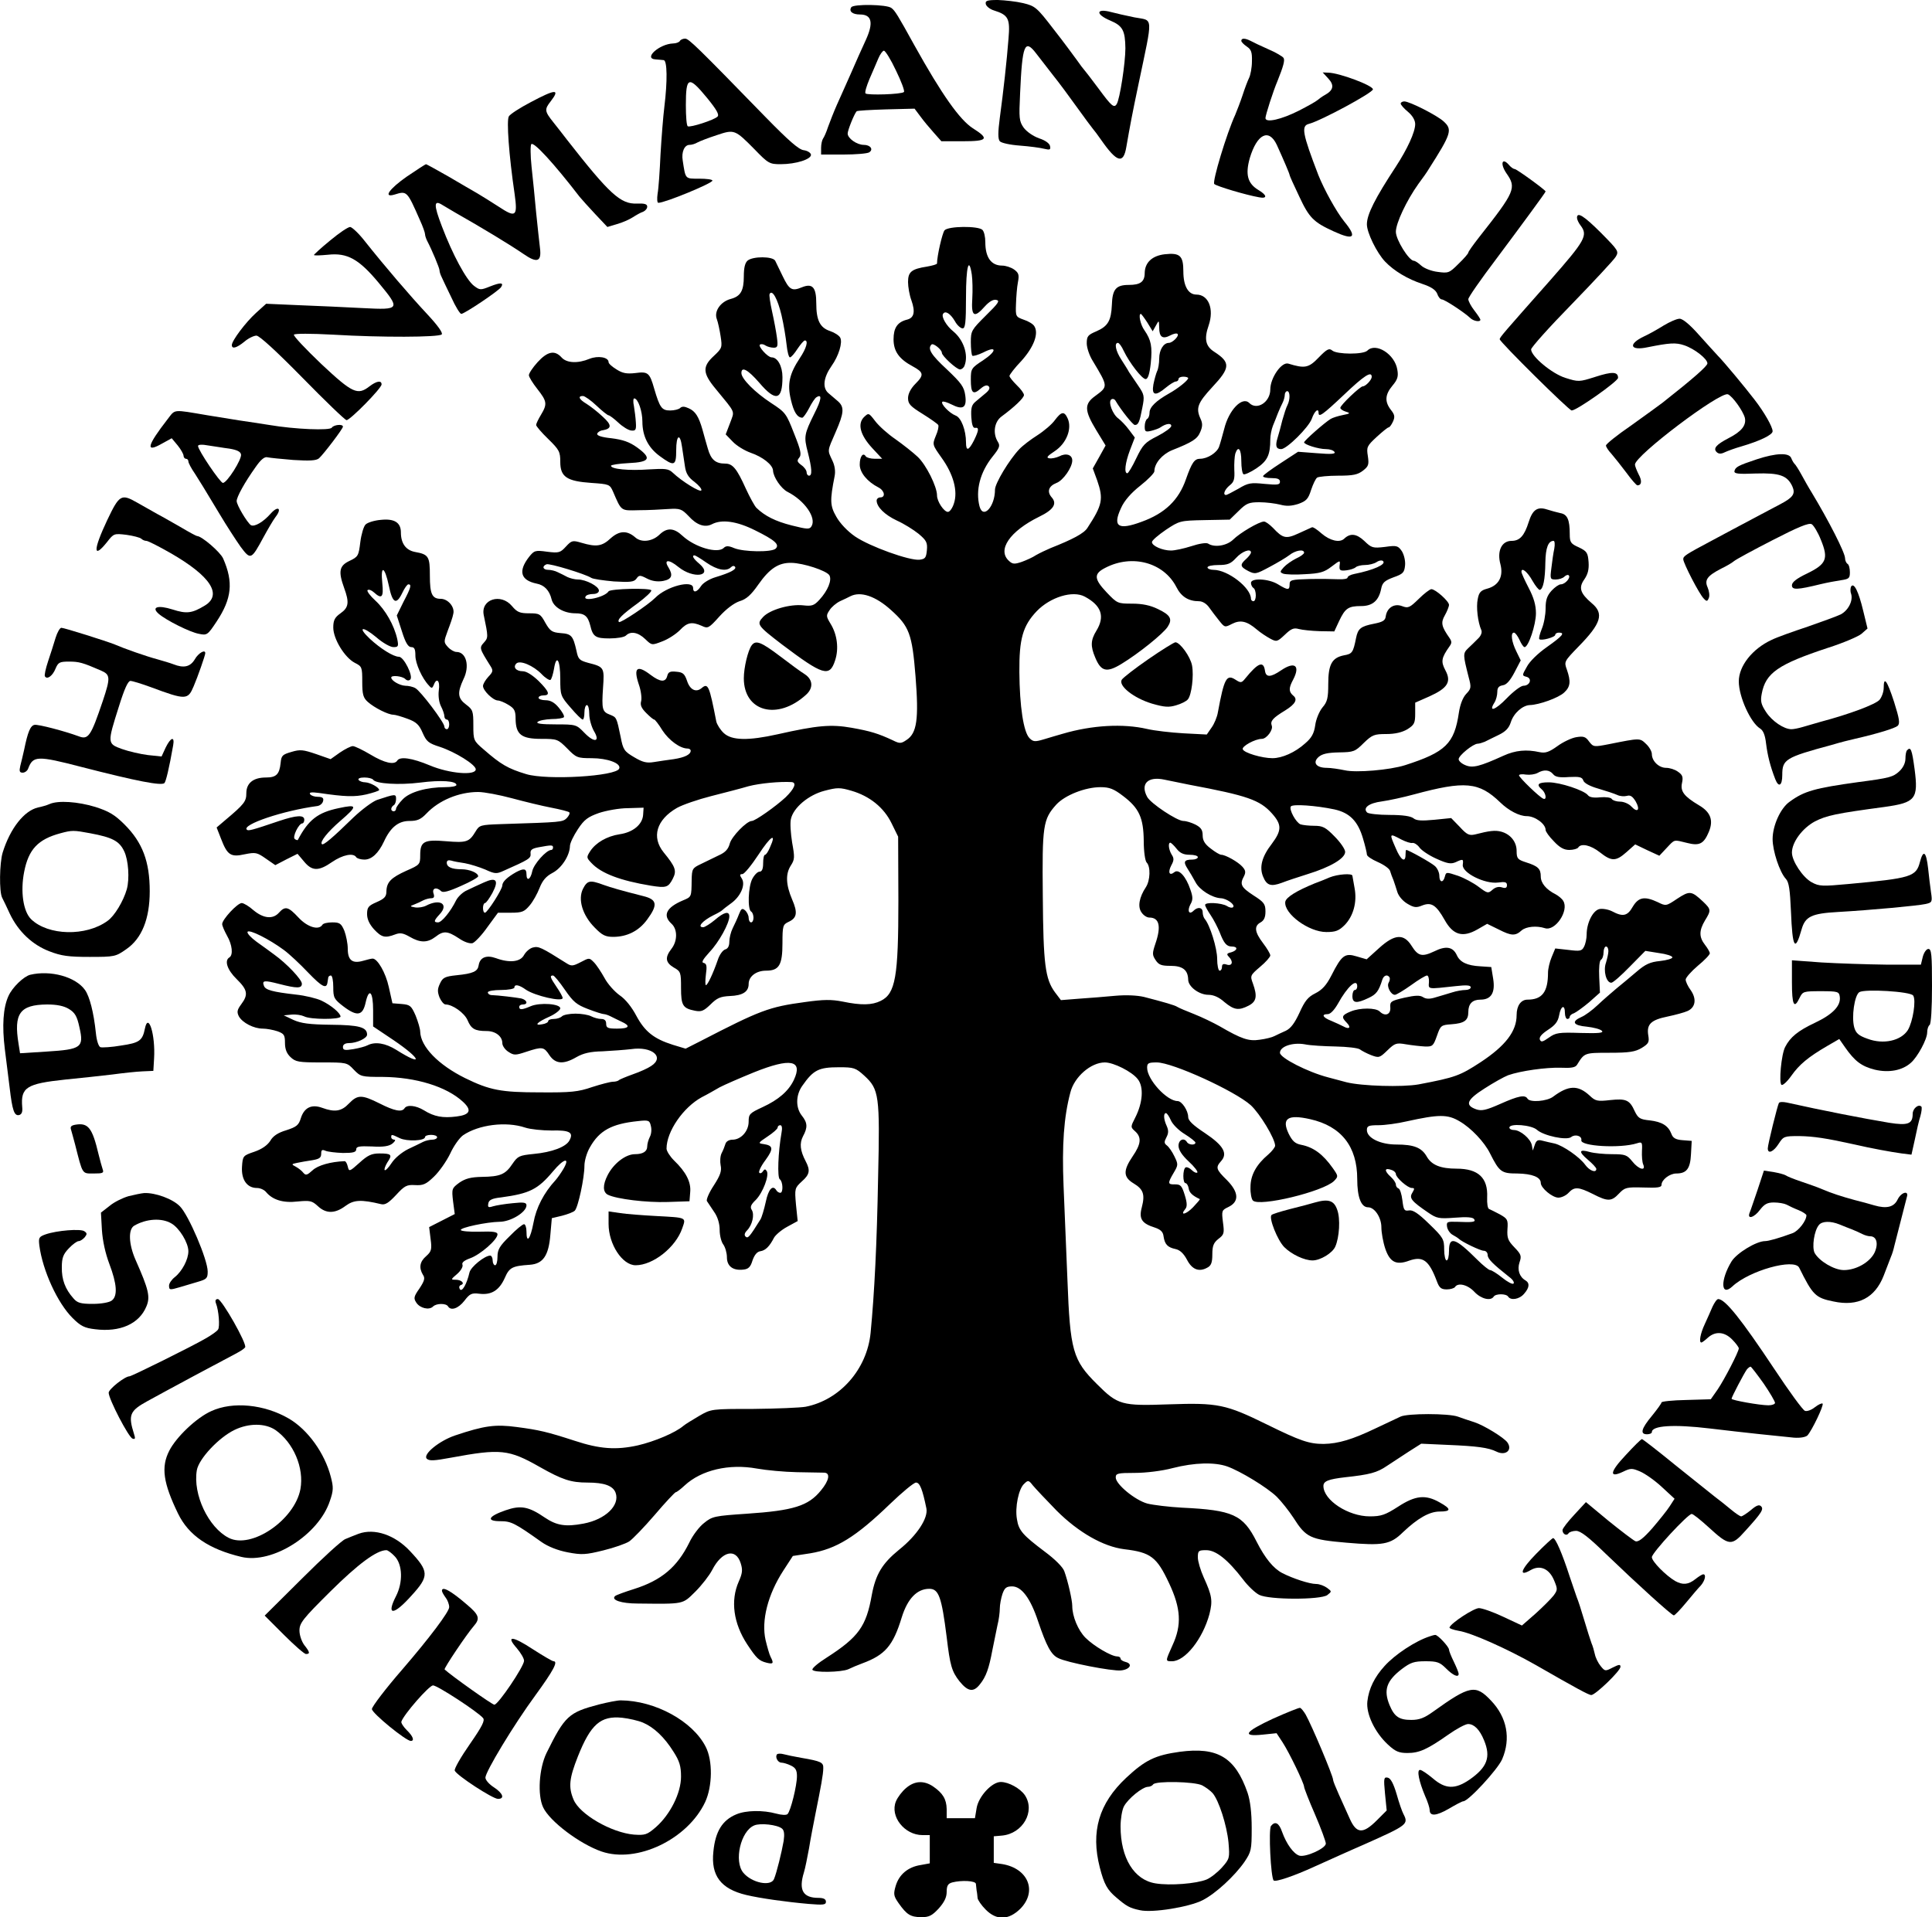<?xml version="1.0" standalone="no"?>
<!DOCTYPE svg PUBLIC "-//W3C//DTD SVG 20010904//EN"
 "http://www.w3.org/TR/2001/REC-SVG-20010904/DTD/svg10.dtd">
<svg version="1.0" xmlns="http://www.w3.org/2000/svg"
 width="800pt" height="794pt" viewBox="0 0 800 794"
 preserveAspectRatio="xMidYMid meet">
<g transform="translate(0,794) scale(0.1,-0.1)"
fill="#000000" stroke="none">
<path d="M4082 7923 c2 -9 17 -21 33 -26 61 -19 68 -34 61 -117 -7 -91 -21
-217 -36 -328 -8 -60 -8 -88 0 -97 6 -7 42 -15 83 -18 40 -3 85 -9 100 -13 25
-6 28 -4 25 11 -2 11 -20 24 -45 32 -25 9 -51 27 -64 44 -19 27 -20 39 -15
142 9 203 19 228 67 165 13 -17 44 -57 69 -89 25 -31 70 -92 100 -134 30 -42
60 -82 65 -88 6 -7 22 -28 35 -47 65 -93 92 -101 104 -28 15 86 24 135 50 258
61 292 63 263 -16 278 -35 7 -78 17 -97 22 -63 17 -66 -9 -4 -35 52 -22 62
-41 63 -115 0 -60 -23 -211 -36 -231 -11 -18 -22 -8 -75 64 -29 39 -56 74 -59
77 -3 3 -17 21 -30 40 -14 19 -57 78 -98 130 -69 90 -76 95 -125 107 -29 7
-76 12 -105 13 -45 0 -53 -3 -50 -17z"/>
<path d="M3525 7910 c-11 -17 5 -30 36 -30 49 0 57 -34 24 -106 -15 -32 -43
-95 -62 -139 -20 -44 -45 -102 -58 -130 -12 -27 -28 -68 -36 -90 -7 -22 -17
-44 -21 -49 -4 -6 -8 -23 -8 -38 l0 -28 93 0 c50 0 98 4 106 9 19 12 5 31 -22
31 -29 0 -67 27 -67 47 0 13 26 79 37 92 2 3 57 6 122 8 l118 3 24 -32 c13
-18 38 -48 56 -68 l31 -35 89 0 c103 0 111 10 41 54 -54 35 -128 139 -242 344
-69 125 -80 143 -95 154 -19 15 -157 17 -166 3z m185 -262 c22 -45 37 -85 33
-89 -10 -10 -151 -14 -159 -6 -4 4 4 30 16 59 13 29 29 68 37 86 7 17 18 32
23 32 6 0 29 -37 50 -82z"/>
<path d="M2815 7770 c-3 -5 -16 -10 -28 -10 -57 -2 -125 -63 -72 -66 11 -1 26
-2 33 -3 15 -1 16 -87 3 -193 -5 -40 -12 -129 -16 -198 -3 -68 -8 -141 -12
-162 -3 -21 -2 -38 3 -38 28 0 224 81 224 92 0 5 -25 8 -55 8 -59 0 -56 -3
-68 75 -6 35 7 65 28 65 9 0 23 4 33 10 9 5 45 19 79 30 74 25 76 24 158 -59
56 -58 62 -61 107 -61 65 0 129 21 126 40 -2 8 -15 16 -30 18 -20 2 -63 40
-155 134 -288 296 -321 328 -336 328 -9 0 -19 -4 -22 -10z m114 -237 c39 -48
50 -68 42 -76 -14 -14 -113 -46 -123 -40 -5 2 -8 41 -8 87 0 120 11 124 89 29z"/>
<path d="M5140 7771 c0 -5 10 -15 23 -24 18 -12 22 -23 21 -61 0 -26 -6 -57
-12 -69 -6 -12 -18 -44 -27 -72 -9 -27 -23 -63 -30 -80 -36 -78 -96 -278 -87
-287 9 -9 129 -45 185 -55 35 -7 35 8 -2 30 -45 27 -55 64 -36 132 30 100 79
125 112 55 29 -64 53 -120 53 -125 0 -3 18 -43 40 -89 41 -88 59 -106 142
-144 85 -39 99 -26 44 41 -33 41 -83 132 -107 192 -66 172 -72 204 -39 212 50
13 265 129 265 143 0 16 -139 68 -184 69 l-24 1 23 -25 c26 -28 22 -49 -15
-69 -11 -6 -24 -16 -30 -21 -7 -6 -41 -25 -76 -43 -73 -37 -139 -52 -139 -31
0 12 32 112 50 154 24 60 31 85 25 95 -4 6 -32 23 -63 36 -32 14 -65 30 -74
35 -22 11 -38 12 -38 0z"/>
<path d="M2196 7516 c-44 -23 -84 -49 -89 -58 -10 -16 0 -159 24 -322 13 -93
5 -99 -66 -52 -31 20 -71 45 -88 55 -18 10 -72 42 -120 70 -49 28 -91 51 -93
51 -2 0 -38 -23 -79 -51 -73 -51 -100 -89 -52 -75 52 16 52 17 106 -106 12
-26 21 -52 21 -58 0 -6 4 -18 9 -28 19 -36 51 -112 51 -122 0 -6 4 -18 9 -28
4 -9 22 -47 40 -84 17 -38 36 -68 41 -68 13 0 156 96 165 111 12 19 -2 20 -45
3 -40 -16 -43 -16 -67 2 -32 24 -89 130 -133 246 -35 91 -34 112 2 89 11 -7
36 -21 54 -32 109 -62 222 -130 282 -171 56 -39 75 -32 68 24 -3 24 -10 90
-16 148 -5 58 -14 143 -19 190 -5 47 -5 89 -1 93 10 11 93 -79 200 -218 8 -10
38 -43 65 -72 l50 -53 40 12 c22 6 51 19 65 28 14 9 33 20 43 23 9 4 17 13 17
21 0 11 -11 14 -43 13 -67 -3 -113 39 -289 264 -14 19 -40 51 -57 73 -36 45
-37 53 -11 86 41 53 21 52 -84 -4z"/>
<path d="M5800 7511 c0 -5 14 -21 30 -34 19 -16 30 -35 30 -51 0 -33 -33 -104
-80 -176 -86 -131 -120 -198 -120 -239 0 -35 41 -118 75 -154 37 -39 94 -73
155 -93 36 -12 54 -24 61 -40 4 -13 13 -24 19 -24 12 0 95 -55 118 -77 13 -13
42 -18 42 -7 0 3 -11 20 -25 38 -14 18 -25 39 -25 47 0 8 51 81 113 163 106
142 207 279 207 283 0 6 -120 93 -128 93 -5 0 -15 7 -22 15 -30 36 -40 8 -12
-33 42 -60 36 -75 -113 -264 -25 -32 -45 -60 -45 -64 0 -4 -18 -25 -41 -47
-38 -38 -42 -39 -86 -33 -26 3 -56 15 -68 26 -12 11 -25 20 -31 20 -20 1 -74
87 -74 120 0 36 44 129 93 198 18 24 37 51 42 60 95 149 100 165 63 199 -27
25 -141 83 -163 83 -8 0 -15 -4 -15 -9z"/>
<path d="M6530 7038 c0 -7 7 -22 15 -32 31 -41 19 -62 -127 -228 -193 -218
-208 -235 -208 -243 0 -11 287 -295 298 -295 21 0 192 121 192 135 0 26 -24
27 -95 4 -66 -21 -69 -21 -123 -4 -55 17 -142 89 -142 118 0 8 75 92 168 187
92 95 174 183 182 196 14 23 12 26 -60 99 -72 72 -100 89 -100 63z"/>
<path d="M1367 6944 c-37 -30 -67 -58 -67 -60 0 -3 26 -2 58 1 80 9 128 -18
209 -115 92 -111 91 -114 -64 -106 -71 4 -189 9 -264 12 l-137 6 -42 -38 c-43
-39 -100 -115 -100 -133 0 -18 20 -12 52 14 16 14 39 25 50 25 12 0 82 -64
191 -175 94 -96 176 -175 182 -175 15 0 145 132 145 148 0 18 -21 14 -50 -8
-49 -38 -70 -29 -199 92 -65 62 -117 117 -114 122 4 5 69 5 162 0 200 -12 438
-11 450 1 6 6 -17 38 -61 85 -70 75 -173 195 -258 302 -25 32 -52 57 -60 58
-9 0 -46 -25 -83 -56z"/>
<path d="M3911 6986 c-9 -11 -31 -106 -31 -137 0 -4 -19 -9 -41 -13 -65 -10
-79 -22 -79 -64 0 -20 6 -55 14 -76 17 -48 11 -73 -19 -80 -39 -10 -55 -34
-55 -81 0 -50 23 -82 79 -112 46 -25 48 -36 12 -72 -20 -20 -31 -42 -31 -60 0
-24 10 -34 60 -65 32 -20 62 -41 65 -46 3 -5 -1 -25 -10 -45 -15 -37 -14 -37
24 -91 49 -68 68 -138 51 -189 -6 -19 -17 -35 -25 -35 -16 0 -45 43 -45 68 0
37 -45 127 -80 160 -19 18 -61 51 -92 73 -31 21 -69 55 -84 75 -27 35 -27 35
-47 16 -27 -28 -15 -74 35 -128 l41 -44 -31 0 c-17 0 -34 5 -37 10 -11 18 -25
0 -25 -34 0 -33 31 -71 78 -95 25 -13 30 -41 7 -41 -8 0 -15 -6 -15 -13 0 -26
33 -59 84 -83 29 -13 69 -38 90 -55 32 -27 37 -36 34 -68 -3 -31 -7 -36 -30
-39 -41 -5 -207 55 -267 96 -32 22 -63 55 -78 82 -26 45 -27 67 -7 168 4 20 1
44 -10 66 -20 43 -21 36 14 116 35 80 37 104 10 128 -11 9 -29 25 -41 35 -24
22 -19 64 14 111 30 42 47 98 36 118 -5 9 -24 21 -42 27 -42 14 -57 45 -57
115 0 67 -16 84 -60 66 -41 -17 -52 -10 -79 46 -13 27 -27 56 -31 64 -10 19
-92 19 -114 1 -11 -9 -16 -30 -16 -65 0 -60 -13 -83 -54 -94 -42 -11 -70 -51
-58 -83 5 -13 12 -46 16 -72 7 -46 6 -49 -28 -81 -48 -44 -47 -71 7 -136 86
-105 79 -89 60 -142 l-18 -47 29 -30 c16 -17 49 -37 74 -46 50 -17 92 -50 93
-74 1 -27 34 -75 60 -88 71 -36 121 -108 99 -143 -8 -13 -18 -12 -82 4 -67 17
-111 39 -146 73 -7 7 -27 43 -44 80 -37 82 -54 103 -85 103 -40 0 -59 16 -72
62 -7 24 -17 59 -22 78 -16 56 -30 77 -57 89 -17 8 -28 9 -36 1 -5 -5 -24 -10
-41 -10 -35 0 -43 12 -66 90 -19 67 -26 72 -78 65 -36 -4 -53 -1 -78 15 -18
11 -33 24 -33 30 0 21 -44 28 -79 14 -48 -20 -95 -18 -116 6 -28 31 -58 25
-99 -20 -20 -22 -36 -46 -36 -54 0 -7 16 -33 35 -57 40 -51 42 -62 15 -107
-11 -18 -20 -37 -20 -42 0 -5 22 -31 50 -58 46 -45 50 -53 50 -95 0 -62 27
-80 129 -87 73 -5 76 -6 89 -35 36 -83 31 -80 107 -78 39 0 94 3 123 5 48 3
55 0 83 -29 34 -38 68 -49 97 -34 40 21 102 13 178 -25 83 -41 103 -59 86 -76
-16 -16 -133 -14 -172 2 -23 10 -34 10 -43 1 -25 -25 -119 2 -171 50 -35 33
-64 35 -95 5 -30 -29 -75 -34 -100 -12 -34 30 -66 29 -102 -3 -36 -34 -60 -37
-121 -19 -37 11 -41 10 -65 -16 -23 -25 -29 -27 -77 -21 -50 7 -54 5 -75 -21
-46 -59 -36 -97 31 -111 32 -6 53 -28 62 -65 8 -33 51 -58 99 -58 37 0 51 -11
61 -50 11 -47 22 -54 80 -54 31 0 61 5 68 12 19 19 50 14 80 -15 27 -26 27
-26 71 -9 24 9 56 30 72 46 31 33 50 36 91 18 25 -12 29 -10 73 39 28 31 60
55 83 63 28 8 48 26 78 69 47 67 84 91 137 90 50 -1 144 -32 157 -51 12 -20
-6 -64 -41 -102 -22 -24 -31 -27 -67 -23 -55 6 -138 -18 -166 -48 -28 -30 -25
-35 78 -114 170 -128 197 -137 220 -66 16 48 9 107 -19 152 -18 30 -19 34 -4
56 8 13 27 29 43 37 15 7 35 16 44 21 42 21 104 0 167 -57 76 -68 88 -99 102
-275 14 -178 6 -236 -38 -264 -22 -15 -28 -15 -56 -1 -60 28 -92 38 -171 52
-85 15 -142 10 -306 -27 -121 -27 -190 -26 -223 5 -14 13 -28 35 -31 48 -29
149 -34 161 -61 138 -23 -19 -48 -7 -60 30 -10 29 -17 36 -44 38 -26 3 -34 -1
-38 -17 -7 -28 -29 -26 -69 4 -56 43 -72 30 -49 -39 9 -25 13 -56 10 -69 -5
-17 1 -30 21 -50 15 -15 29 -27 33 -27 3 0 19 -20 34 -45 27 -41 73 -75 104
-75 7 0 13 -4 13 -9 0 -16 -25 -28 -70 -35 -25 -3 -62 -9 -82 -12 -30 -5 -47
-1 -82 20 -41 24 -46 31 -56 84 -17 82 -17 81 -44 92 -32 12 -35 22 -29 111 6
85 5 87 -62 104 -36 10 -41 15 -48 50 -14 62 -21 70 -65 73 -36 3 -44 8 -64
43 -20 37 -25 39 -67 39 -39 0 -50 5 -71 30 -46 55 -130 28 -117 -37 19 -91
19 -94 1 -114 -20 -22 -19 -24 26 -96 13 -20 12 -25 -8 -46 -12 -13 -22 -30
-22 -38 0 -19 41 -59 61 -60 8 0 28 -8 44 -18 25 -15 30 -24 30 -59 1 -64 24
-82 106 -82 66 0 69 -1 108 -40 37 -38 42 -40 101 -40 65 0 123 -21 114 -43
-12 -32 -299 -49 -385 -23 -76 23 -105 40 -176 102 -42 36 -43 38 -43 100 0
59 -2 65 -30 86 -35 26 -37 49 -11 105 27 54 12 113 -29 113 -9 0 -25 9 -35
20 -18 20 -18 22 -1 68 10 26 21 57 23 70 7 28 -22 62 -52 62 -36 0 -45 20
-45 96 0 79 -5 88 -61 98 -38 7 -59 35 -59 81 0 41 -27 58 -83 52 -26 -2 -55
-11 -63 -19 -8 -7 -18 -41 -22 -73 -7 -57 -9 -61 -45 -78 -42 -20 -47 -43 -22
-112 22 -60 19 -81 -15 -105 -24 -17 -30 -29 -30 -59 0 -47 47 -124 89 -146
30 -15 31 -18 31 -79 0 -52 4 -66 23 -83 27 -24 84 -53 106 -53 8 0 35 -8 59
-17 36 -13 48 -25 62 -58 16 -36 24 -43 71 -58 64 -21 149 -74 149 -93 0 -27
-109 -18 -190 16 -74 31 -124 38 -135 20 -12 -19 -53 -10 -111 25 -32 19 -65
35 -73 35 -8 0 -32 -12 -54 -27 l-38 -27 -60 21 c-53 18 -66 20 -102 9 -38
-11 -42 -15 -45 -46 -5 -47 -18 -60 -61 -60 -52 0 -81 -23 -81 -65 0 -34 -8
-45 -89 -113 l-34 -29 18 -46 c26 -68 40 -78 98 -65 45 9 51 8 88 -18 l39 -27
46 24 46 23 27 -32 c33 -40 60 -41 116 -2 44 30 88 39 100 20 3 -5 19 -10 34
-10 30 0 58 26 81 75 27 59 60 85 105 85 33 0 47 6 71 31 51 54 134 89 214 89
25 0 88 -12 140 -26 52 -14 126 -32 163 -39 37 -7 71 -16 74 -19 4 -4 -1 -14
-10 -24 -18 -17 -20 -17 -271 -25 -87 -3 -91 -4 -107 -31 -26 -43 -37 -47
-121 -40 -93 8 -108 -1 -108 -58 0 -38 -2 -40 -57 -64 -64 -29 -82 -47 -83
-86 0 -21 -8 -30 -40 -44 -35 -15 -40 -22 -40 -50 0 -21 10 -42 29 -63 31 -33
45 -37 87 -21 21 8 33 6 61 -10 43 -25 73 -25 106 0 33 26 50 25 97 -6 23 -16
46 -23 57 -20 10 4 38 33 61 66 l44 60 53 0 c47 0 56 4 78 30 14 16 32 49 41
72 12 31 27 49 54 63 38 20 71 72 72 111 0 12 15 43 33 70 26 40 42 51 87 67
30 10 84 20 120 20 l65 2 -2 -30 c-3 -40 -42 -72 -97 -80 -53 -8 -99 -35 -122
-70 -16 -25 -16 -27 5 -49 40 -43 119 -73 246 -94 63 -10 72 -8 91 29 17 33
11 49 -38 109 -51 63 -30 135 55 184 23 13 87 35 142 49 55 14 125 32 155 41
46 12 129 20 178 17 22 -2 12 -27 -25 -63 -41 -38 -126 -98 -140 -98 -21 0
-83 -64 -91 -93 -6 -23 -18 -37 -45 -49 -20 -10 -54 -26 -74 -36 -36 -17 -38
-20 -39 -67 -1 -70 0 -69 -36 -84 -69 -29 -85 -62 -48 -96 26 -23 26 -72 0
-105 -27 -35 -25 -56 10 -77 29 -16 30 -21 30 -84 0 -73 7 -85 58 -95 26 -5
36 -1 64 26 27 27 41 33 80 35 54 2 78 18 78 50 0 31 31 55 72 55 54 0 68 23
68 114 0 72 2 77 25 88 35 16 39 38 15 93 -26 61 -28 106 -5 141 16 25 16 34
5 95 -6 38 -9 81 -5 97 10 47 73 100 139 117 53 14 64 14 112 0 75 -22 134
-69 166 -135 l27 -55 1 -265 c0 -316 -12 -385 -73 -415 -36 -18 -81 -19 -158
-3 -46 9 -78 9 -156 -2 -149 -20 -185 -34 -431 -161 l-63 -32 -53 16 c-79 25
-116 55 -151 120 -19 36 -45 69 -69 85 -21 15 -50 47 -63 72 -14 25 -33 54
-44 65 -19 19 -19 19 -55 0 -31 -16 -38 -17 -57 -5 -106 67 -117 72 -140 66
-13 -3 -29 -17 -37 -31 -15 -29 -60 -34 -117 -13 -39 14 -66 3 -71 -30 -4 -25
-22 -34 -92 -41 -48 -5 -57 -10 -68 -34 -11 -23 -11 -34 -2 -58 7 -16 18 -29
25 -29 29 0 78 -35 91 -65 15 -36 30 -45 79 -45 37 0 65 -22 65 -50 0 -11 11
-27 25 -36 23 -15 29 -15 74 0 67 22 73 21 96 -14 25 -37 59 -39 112 -8 28 16
57 23 108 24 39 2 92 6 118 9 87 13 141 -33 83 -70 -13 -9 -46 -24 -75 -34
-28 -10 -54 -21 -58 -24 -3 -4 -15 -7 -25 -7 -10 0 -49 -10 -86 -22 -58 -20
-88 -23 -217 -22 -160 0 -207 9 -309 59 -111 55 -184 130 -186 192 0 12 -9 42
-19 67 -18 41 -23 45 -58 48 l-38 3 -15 67 c-13 60 -47 118 -67 118 -5 0 -22
-4 -39 -9 -45 -13 -64 2 -64 50 0 22 -7 55 -14 74 -13 31 -20 35 -50 35 -19 0
-38 -4 -41 -10 -15 -24 -62 -10 -99 30 -42 45 -55 49 -81 20 -25 -28 -64 -24
-105 10 -19 17 -41 30 -49 30 -18 0 -81 -68 -81 -87 0 -7 9 -28 20 -48 22 -38
26 -80 10 -90 -22 -13 -9 -52 30 -90 45 -44 49 -64 19 -104 -17 -23 -19 -32
-10 -50 15 -27 62 -51 99 -51 16 0 43 -5 61 -11 27 -10 31 -15 31 -48 0 -26 7
-44 23 -59 21 -20 34 -22 128 -22 104 0 106 0 134 -30 28 -29 32 -30 119 -30
138 -1 265 -40 333 -103 38 -35 30 -54 -27 -61 -56 -7 -92 -1 -135 26 -33 20
-70 24 -80 8 -11 -17 -42 -11 -103 20 -74 37 -91 37 -127 0 -31 -33 -59 -37
-111 -18 -44 16 -74 1 -88 -42 -9 -30 -18 -37 -61 -51 -34 -10 -55 -24 -66
-44 -12 -18 -34 -34 -66 -45 -47 -16 -48 -17 -51 -63 -3 -53 21 -87 62 -87 13
0 29 -7 37 -16 27 -33 71 -47 131 -40 52 5 60 3 84 -19 34 -32 71 -32 115 1
34 25 64 27 147 7 17 -4 31 5 62 38 35 38 44 43 78 41 34 -2 46 3 79 35 22 21
52 64 67 95 14 31 38 65 53 76 64 44 178 59 258 32 21 -7 71 -12 109 -12 75 2
92 -8 74 -41 -14 -27 -73 -49 -148 -56 -60 -6 -66 -9 -88 -41 -29 -44 -51 -53
-127 -54 -46 -1 -68 -7 -93 -24 -31 -23 -32 -25 -26 -77 l7 -53 -53 -27 -53
-27 6 -49 c6 -44 3 -52 -18 -71 -27 -23 -31 -48 -14 -77 10 -14 7 -25 -14 -57
-24 -34 -25 -41 -13 -59 15 -23 53 -32 69 -16 14 14 54 14 62 1 12 -20 43 -9
68 23 22 29 30 33 62 29 50 -6 82 14 105 65 19 44 31 50 104 55 55 4 78 38 85
125 l6 68 42 10 c23 6 47 15 53 21 14 14 40 136 40 186 0 21 10 55 23 77 39
69 90 97 199 108 44 5 48 3 53 -20 4 -14 2 -34 -4 -45 -6 -12 -11 -29 -11 -40
0 -21 -18 -32 -51 -32 -38 0 -88 -38 -113 -87 -21 -41 -20 -70 1 -81 37 -18
161 -33 248 -30 l90 3 3 38 c4 42 -18 84 -67 131 -17 17 -31 39 -31 49 0 71
69 171 146 213 22 11 55 30 74 41 19 10 83 38 142 62 152 61 204 51 165 -32
-22 -46 -64 -82 -129 -112 -54 -25 -58 -29 -58 -60 0 -40 -32 -75 -67 -75 -14
0 -26 -7 -29 -17 -3 -10 -10 -28 -16 -39 -6 -12 -7 -35 -4 -50 5 -23 -1 -41
-28 -83 -20 -30 -32 -59 -29 -65 4 -6 17 -26 30 -45 15 -21 23 -49 23 -75 0
-23 7 -50 15 -60 8 -11 15 -35 15 -53 0 -37 25 -56 68 -51 21 2 30 11 38 38 8
23 19 36 32 38 22 3 39 21 57 56 6 11 30 32 54 45 l44 24 -7 68 c-6 67 -5 69
24 96 33 29 36 46 16 84 -23 44 -26 74 -11 103 20 37 19 56 -5 86 -26 33 -25
85 2 123 46 66 68 77 152 77 61 0 69 -2 105 -35 61 -56 65 -81 57 -423 -5
-273 -15 -475 -31 -642 -15 -151 -127 -278 -269 -306 -23 -4 -120 -8 -216 -9
-174 0 -175 0 -225 -29 -27 -16 -57 -34 -65 -41 -34 -29 -120 -65 -189 -81
-90 -20 -158 -15 -261 19 -114 37 -148 45 -240 57 -89 12 -134 6 -256 -35 -65
-22 -134 -78 -117 -96 10 -10 30 -9 100 4 206 38 239 35 369 -39 92 -52 128
-64 196 -64 70 0 106 -13 117 -42 19 -52 -42 -111 -133 -128 -74 -14 -111 -8
-160 25 -67 46 -100 52 -163 30 -72 -25 -81 -45 -21 -45 44 0 59 -7 170 -86
27 -19 67 -35 109 -43 58 -11 74 -10 147 8 45 11 93 28 107 37 14 9 62 59 106
110 44 52 84 94 87 94 4 0 21 13 37 28 69 64 184 91 299 70 39 -7 114 -14 166
-15 52 -1 103 -2 113 -2 26 -1 21 -32 -14 -74 -52 -64 -114 -83 -306 -96 -134
-9 -144 -11 -177 -38 -20 -15 -48 -52 -62 -82 -50 -101 -115 -156 -229 -192
-38 -12 -74 -25 -78 -29 -18 -16 25 -31 94 -31 194 -2 184 -4 238 49 27 27 58
67 70 90 40 78 98 92 118 28 9 -28 7 -42 -8 -76 -35 -79 -22 -173 35 -260 39
-59 49 -68 80 -76 28 -7 31 -3 17 24 -5 9 -14 41 -21 70 -18 80 9 188 74 288
l39 60 72 11 c108 18 188 67 331 205 50 48 98 88 107 88 16 0 27 -29 43 -107
8 -40 -39 -112 -113 -171 -70 -57 -97 -102 -113 -187 -23 -131 -55 -175 -187
-260 -35 -22 -61 -44 -59 -50 4 -13 120 -11 149 2 12 6 38 17 57 24 95 35 128
73 164 191 24 77 63 118 114 118 39 0 51 -33 72 -200 14 -118 21 -142 53 -183
35 -43 58 -47 85 -12 25 31 37 65 51 140 7 33 16 79 21 103 6 23 10 55 10 71
0 15 5 42 11 60 9 25 16 31 40 31 39 0 76 -49 108 -146 34 -100 53 -137 83
-151 34 -18 224 -55 260 -51 37 4 50 27 19 35 -12 3 -21 9 -21 14 0 5 -6 9
-14 9 -24 0 -97 43 -131 77 -31 31 -55 89 -55 132 0 24 -18 103 -33 144 -6 17
-39 50 -81 81 -90 68 -108 87 -115 134 -9 49 7 127 30 147 16 16 19 15 36 -7
10 -12 54 -59 98 -104 90 -90 193 -149 280 -160 110 -13 135 -32 186 -141 49
-104 53 -173 14 -257 -30 -67 -30 -66 -2 -66 54 0 127 92 155 195 14 56 11 76
-24 153 -13 29 -24 66 -24 82 0 28 3 30 35 30 40 0 89 -39 152 -121 21 -28 51
-56 67 -64 41 -21 254 -21 282 -1 19 15 19 15 -1 30 -11 8 -31 16 -45 16 -28
0 -97 23 -140 45 -37 19 -72 62 -107 131 -56 111 -98 130 -308 140 -55 3 -120
11 -144 17 -51 14 -131 80 -131 108 0 17 8 19 79 19 45 0 112 8 157 20 90 23
173 25 225 7 54 -19 166 -87 206 -126 19 -19 50 -58 69 -87 52 -82 69 -90 219
-103 151 -13 182 -8 234 43 61 58 110 86 152 86 49 0 49 11 0 38 -58 33 -100
29 -172 -18 -53 -34 -70 -40 -117 -40 -89 0 -192 67 -192 126 0 20 21 28 90
36 102 11 132 19 173 47 21 14 62 41 90 59 l52 33 110 -5 c119 -5 168 -11 202
-28 37 -18 67 6 45 38 -14 20 -97 71 -137 84 -22 7 -52 17 -68 23 -38 14 -210
14 -238 0 -13 -6 -60 -28 -104 -49 -94 -45 -153 -63 -214 -64 -60 0 -96 12
-236 81 -169 83 -202 90 -404 83 -197 -7 -212 -3 -299 84 -100 99 -111 139
-122 432 -5 118 -12 293 -16 388 -7 170 1 285 28 387 16 65 85 125 143 125 36
0 112 -38 136 -69 26 -32 21 -98 -10 -159 -20 -39 -20 -40 -1 -57 28 -25 25
-53 -10 -104 -40 -59 -39 -86 4 -112 40 -24 48 -45 34 -99 -13 -48 0 -67 54
-84 24 -8 34 -18 36 -36 5 -34 17 -46 50 -53 18 -4 33 -18 47 -44 21 -41 50
-52 84 -33 16 8 21 21 21 55 0 35 5 48 25 64 24 18 25 24 19 69 -6 48 -5 50
22 63 46 22 44 61 -5 111 -46 45 -48 53 -25 79 29 32 10 65 -66 116 -50 33
-70 52 -70 67 0 26 -26 66 -44 66 -44 0 -126 89 -126 138 0 19 5 22 40 22 65
0 323 -118 389 -177 38 -35 101 -139 101 -168 0 -6 -13 -23 -28 -36 -50 -42
-74 -86 -74 -135 -1 -25 4 -50 10 -56 27 -27 291 37 336 81 18 19 18 20 -5 53
-41 58 -80 87 -132 97 -25 5 -36 16 -51 46 -30 63 -4 81 89 60 129 -29 195
-113 195 -248 0 -75 16 -117 45 -117 27 0 55 -42 55 -83 0 -21 7 -61 16 -88
19 -56 45 -70 99 -50 57 20 82 2 115 -86 10 -27 18 -33 41 -33 15 0 31 5 34
10 12 19 52 10 80 -20 28 -30 68 -39 80 -20 8 13 52 13 60 0 11 -17 47 -11 66
12 22 25 24 44 6 55 -26 15 -35 45 -25 75 9 26 7 33 -21 62 -27 28 -31 39 -29
75 3 40 0 44 -32 62 -19 10 -39 20 -44 22 -6 2 -9 23 -8 48 4 81 -37 119 -126
119 -67 0 -104 15 -124 50 -21 37 -53 50 -126 50 -66 0 -122 27 -122 60 0 17
7 20 48 20 26 0 79 7 117 16 132 29 169 30 219 0 47 -27 103 -86 126 -133 39
-77 47 -83 113 -83 61 -1 97 -15 97 -39 0 -21 48 -61 73 -61 13 0 32 9 42 20
24 26 41 25 101 -5 62 -32 77 -31 108 2 24 25 30 27 101 25 58 -2 75 0 75 11
0 21 34 47 61 47 43 0 58 20 61 80 l3 55 -38 3 c-28 2 -40 9 -46 26 -13 34
-39 50 -90 56 -40 4 -48 9 -62 38 -21 47 -36 53 -102 46 -53 -6 -61 -4 -85 19
-48 44 -87 43 -151 -5 -25 -19 -96 -25 -106 -8 -10 17 -37 12 -113 -22 -59
-26 -77 -30 -100 -22 -47 17 -39 39 35 86 37 24 82 49 98 55 51 18 157 33 218
31 43 -2 60 1 67 12 31 50 30 50 135 50 82 0 106 4 133 20 29 18 32 24 27 53
-7 45 11 63 80 77 33 7 70 17 83 23 33 15 38 50 13 86 -12 16 -21 36 -21 44 0
8 23 34 50 57 28 23 50 46 50 52 0 5 -9 21 -20 35 -25 32 -25 59 0 101 26 42
25 46 -7 77 -49 46 -56 47 -108 13 -46 -31 -47 -31 -81 -14 -54 25 -79 21
-103 -19 -22 -39 -41 -43 -86 -19 -16 8 -40 12 -53 9 -27 -7 -52 -58 -52 -105
0 -17 -5 -40 -11 -51 -9 -18 -17 -19 -65 -13 l-54 6 -15 -36 c-8 -19 -15 -48
-15 -64 0 -80 -24 -112 -85 -112 -27 0 -45 -25 -45 -64 0 -67 -46 -127 -149
-195 -86 -56 -104 -63 -257 -92 -67 -12 -236 -7 -299 9 -22 6 -56 15 -75 20
-85 22 -200 81 -200 102 0 26 52 44 103 35 23 -5 81 -8 128 -9 47 -1 92 -6
100 -12 8 -6 29 -17 47 -24 32 -12 35 -11 67 20 31 30 37 32 77 25 24 -4 59
-8 78 -9 32 -1 35 2 50 44 15 43 17 45 60 48 54 4 70 16 70 51 0 34 17 51 50
51 45 0 62 29 53 86 l-8 49 -45 3 c-55 3 -85 17 -98 47 -16 34 -45 39 -93 15
-51 -24 -67 -20 -94 23 -32 51 -70 49 -134 -9 l-52 -47 -41 12 c-49 15 -62 6
-105 -79 -21 -41 -39 -60 -67 -74 -30 -15 -43 -31 -65 -80 -20 -43 -36 -65
-57 -75 -16 -7 -37 -17 -47 -22 -9 -5 -37 -12 -61 -15 -45 -7 -75 3 -166 56
-25 14 -72 37 -105 50 -33 13 -64 26 -70 30 -10 7 -56 20 -137 41 -29 7 -75 9
-120 5 -40 -4 -107 -9 -149 -12 l-76 -6 -25 33 c-40 55 -48 116 -50 399 -3
292 1 317 56 378 36 39 120 72 183 72 37 0 55 -7 94 -37 66 -50 84 -90 85
-186 0 -45 6 -83 12 -89 17 -17 15 -74 -3 -102 -28 -42 -35 -82 -18 -105 8
-12 22 -21 32 -21 42 0 50 -37 25 -109 -13 -39 -13 -46 1 -67 13 -20 24 -24
62 -24 50 0 72 -17 73 -57 0 -29 45 -63 84 -63 21 0 44 -10 66 -30 40 -33 59
-36 100 -15 33 17 37 39 18 92 -12 32 -11 34 30 69 23 19 42 41 42 47 0 7 -14
30 -30 51 -35 46 -38 71 -10 86 14 8 20 21 20 45 0 31 -6 39 -50 67 -52 34
-57 46 -39 79 8 16 7 25 -7 40 -18 20 -70 49 -87 49 -6 0 -25 11 -44 26 -24
18 -33 33 -33 54 0 23 -7 33 -30 45 -16 8 -38 15 -50 15 -26 0 -136 73 -150
100 -29 54 3 86 72 71 24 -5 70 -14 103 -21 240 -45 292 -63 342 -119 41 -46
41 -70 -1 -126 -41 -53 -52 -96 -36 -135 15 -37 32 -43 78 -26 20 8 69 24 107
36 94 29 155 65 155 92 0 11 -20 40 -44 64 -37 38 -49 44 -84 44 -22 0 -48 3
-57 6 -19 8 -48 61 -40 74 7 11 104 4 180 -12 64 -14 98 -49 119 -121 9 -30
16 -60 16 -66 0 -7 20 -20 45 -31 25 -11 48 -27 51 -37 3 -10 9 -27 14 -38 4
-11 11 -33 16 -49 5 -17 23 -38 42 -49 27 -16 37 -17 61 -7 38 15 58 2 93 -60
35 -63 75 -74 136 -39 l40 23 49 -24 c51 -26 68 -27 94 -3 19 16 62 20 96 9
43 -14 101 73 76 113 -5 9 -20 21 -31 27 -40 20 -62 47 -62 74 0 32 -11 43
-62 59 -34 11 -38 16 -38 47 0 38 -26 70 -65 80 -24 6 -46 4 -108 -12 -23 -5
-33 -1 -62 31 l-36 37 -69 -7 c-53 -5 -75 -4 -87 6 -11 9 -44 14 -99 14 -46 0
-88 5 -93 10 -19 19 7 39 61 46 29 4 89 17 133 29 211 57 269 52 357 -33 35
-34 79 -57 110 -57 34 0 78 -32 78 -57 0 -7 15 -28 34 -47 24 -26 42 -36 64
-36 17 0 34 5 37 10 12 19 52 10 90 -20 48 -38 66 -38 110 1 l36 32 50 -24 50
-23 30 32 c35 37 28 35 85 21 51 -13 69 -4 90 46 20 48 7 82 -41 110 -62 37
-78 58 -70 93 5 24 2 33 -17 46 -12 9 -34 16 -49 16 -30 0 -59 28 -59 57 0 11
-11 30 -24 42 -26 25 -24 25 -154 -1 -62 -12 -64 -12 -82 11 -14 20 -23 23
-53 18 -19 -3 -55 -20 -78 -37 -35 -25 -50 -30 -74 -25 -54 12 -100 8 -150
-15 -97 -44 -127 -52 -157 -39 -15 6 -28 17 -28 25 0 15 60 64 79 64 6 0 19 4
29 8 9 5 35 17 57 28 29 14 43 28 51 53 12 38 49 70 79 71 38 1 119 30 142 52
26 24 28 46 11 95 -12 33 -11 34 49 96 93 95 106 136 54 179 -48 41 -55 64
-31 98 15 22 20 41 18 72 -3 39 -7 45 -40 61 -34 15 -38 21 -38 55 0 60 -10
82 -39 87 -14 3 -39 10 -55 15 -40 13 -60 -1 -76 -52 -18 -57 -37 -78 -71 -78
-41 0 -61 -42 -46 -97 13 -51 -7 -88 -55 -101 -26 -7 -34 -15 -39 -43 -7 -32
0 -95 15 -129 4 -9 -2 -24 -14 -35 -11 -11 -29 -29 -41 -40 -22 -21 -21 -27 2
-118 12 -44 11 -49 -10 -71 -14 -15 -25 -44 -30 -77 -19 -129 -55 -164 -223
-218 -63 -20 -203 -32 -250 -21 -24 5 -57 10 -74 10 -44 0 -60 22 -34 45 15
13 37 18 85 19 60 1 66 3 102 39 35 34 44 37 93 37 37 0 66 7 88 20 28 18 32
25 32 65 l0 45 59 26 c75 34 92 60 66 108 -19 36 -17 51 17 99 10 14 10 20 0
35 -33 47 -37 63 -19 94 9 16 17 36 17 43 0 15 -56 65 -73 65 -6 0 -30 -18
-52 -40 -38 -37 -44 -40 -70 -30 -32 12 -62 -7 -67 -43 -2 -17 -13 -23 -48
-30 -56 -11 -67 -20 -75 -60 -12 -60 -16 -65 -50 -71 -50 -10 -65 -38 -65
-119 0 -58 -4 -74 -24 -97 -13 -16 -27 -49 -30 -74 -5 -34 -15 -52 -42 -75
-41 -37 -95 -61 -135 -61 -43 0 -118 22 -123 37 -5 12 51 43 79 43 20 0 48 38
41 55 -7 19 5 32 56 63 42 26 53 46 32 62 -18 16 -18 31 1 66 30 58 6 76 -50
38 -44 -30 -63 -30 -67 -2 -6 42 -28 34 -81 -31 -16 -20 -19 -20 -41 -6 -37
24 -47 6 -73 -135 -3 -19 -15 -48 -26 -63 l-20 -29 -96 5 c-53 3 -121 11 -151
18 -99 23 -228 16 -350 -20 -19 -5 -54 -16 -78 -23 -37 -11 -44 -10 -59 5 -25
25 -41 132 -42 274 -1 137 14 191 72 252 56 58 149 87 199 60 69 -37 84 -82
48 -141 -24 -39 -25 -64 -5 -111 24 -58 47 -64 108 -27 71 43 173 125 192 154
21 32 12 49 -41 74 -31 15 -63 22 -106 22 -60 0 -62 1 -105 46 -54 57 -55 78
-5 103 111 57 241 21 293 -80 20 -40 50 -59 94 -59 14 0 31 -10 42 -26 10 -14
28 -38 41 -54 23 -29 24 -29 53 -14 35 18 62 12 103 -23 15 -13 41 -30 56 -38
26 -14 29 -13 60 16 26 25 37 30 58 24 15 -4 54 -8 87 -9 l60 -1 20 43 c25 53
38 62 91 62 47 0 73 22 83 71 5 26 14 34 51 48 40 14 45 20 48 49 2 19 -4 44
-13 59 -16 23 -21 25 -70 18 -51 -6 -56 -4 -86 25 -32 30 -58 33 -83 9 -19
-18 -59 -8 -93 21 -19 17 -37 29 -41 26 -4 -2 -28 -13 -55 -25 -52 -24 -65
-21 -106 23 -14 14 -30 26 -37 26 -20 0 -100 -47 -128 -75 -26 -25 -77 -34
-104 -16 -8 4 -36 0 -69 -11 -31 -10 -69 -18 -84 -18 -35 0 -79 19 -79 35 0 7
26 29 58 51 56 37 58 38 160 40 l104 2 37 36 c32 32 43 36 86 36 28 0 66 -5
86 -10 26 -7 46 -6 75 3 33 12 41 20 53 58 8 24 19 47 25 51 6 4 45 8 87 8 62
0 81 4 103 21 23 18 25 25 20 60 -6 37 -4 42 36 79 24 22 46 40 50 40 4 0 12
11 18 24 9 20 7 29 -9 49 -26 34 -24 63 7 100 21 25 25 38 20 66 -10 64 -89
114 -124 79 -17 -17 -125 -16 -145 0 -13 11 -22 7 -56 -28 -42 -44 -58 -47
-126 -26 -28 9 -75 -59 -75 -107 0 -52 -55 -88 -87 -56 -29 29 -85 -29 -104
-108 -7 -26 -16 -59 -21 -73 -9 -25 -48 -50 -79 -50 -23 0 -34 -16 -58 -84
-30 -87 -87 -142 -184 -177 -97 -36 -121 -20 -85 57 13 30 42 63 79 92 33 26
59 53 59 60 0 33 32 70 72 87 86 34 106 47 118 76 10 23 10 36 1 55 -20 44
-12 65 49 131 75 80 76 102 8 146 -36 23 -43 53 -23 110 23 68 -1 127 -51 127
-34 0 -54 36 -54 96 0 65 -14 78 -77 71 -52 -6 -82 -34 -83 -77 0 -37 -18 -50
-66 -50 -53 0 -68 -18 -70 -83 -3 -65 -16 -88 -64 -109 -35 -15 -40 -20 -40
-50 0 -18 11 -51 25 -73 64 -107 64 -105 10 -145 -46 -33 -45 -60 4 -141 l39
-64 -26 -47 -27 -48 18 -49 c27 -78 22 -102 -40 -197 -14 -23 -62 -48 -153
-84 -19 -8 -46 -21 -60 -29 -13 -9 -40 -21 -59 -28 -30 -10 -38 -10 -53 4 -50
45 3 123 125 183 60 29 75 54 52 80 -21 24 -13 47 20 60 27 10 65 64 65 93 0
24 -26 32 -54 17 -13 -6 -32 -10 -41 -8 -14 2 -9 9 23 30 48 32 72 93 53 135
-14 31 -26 29 -53 -7 -12 -17 -45 -45 -73 -63 -27 -17 -61 -43 -74 -57 -42
-44 -101 -142 -101 -168 0 -70 -49 -124 -64 -69 -17 66 2 141 54 206 29 36 32
45 22 61 -22 35 -15 83 15 105 53 39 93 77 93 89 0 7 -13 25 -30 41 -16 16
-30 33 -30 38 0 5 22 34 50 63 51 57 72 113 53 143 -5 9 -25 21 -44 27 -33 12
-34 13 -32 65 1 30 4 70 8 90 6 31 3 39 -16 53 -13 9 -35 16 -49 16 -46 0 -70
34 -70 97 0 22 -5 44 -12 51 -17 17 -142 16 -157 -2z m113 -183 c3 -21 4 -66
2 -100 -5 -74 8 -82 52 -32 18 20 35 30 47 27 17 -3 9 -14 -43 -65 -59 -59
-62 -63 -62 -110 0 -28 3 -52 6 -56 4 -3 24 3 45 13 58 30 57 6 0 -32 -49 -32
-51 -35 -51 -80 0 -56 9 -65 40 -38 16 14 27 17 34 10 6 -6 3 -15 -11 -27 -12
-10 -31 -26 -43 -36 -17 -14 -20 -27 -18 -65 2 -31 7 -46 16 -44 17 3 15 -11
-5 -52 -22 -43 -33 -46 -33 -8 0 50 -20 103 -43 111 -26 10 -63 49 -55 57 4 3
20 -2 38 -11 47 -24 64 -14 57 37 -5 36 -16 51 -76 108 -66 61 -81 86 -64 103
7 8 43 -21 43 -34 0 -13 61 -69 75 -69 7 0 16 7 19 16 17 44 -4 106 -46 141
-29 23 -51 61 -43 73 9 15 30 2 49 -30 9 -17 24 -30 32 -30 11 0 14 23 14 130
0 125 12 171 24 93z m-788 -168 c9 -38 18 -94 21 -122 3 -29 9 -53 14 -53 5 0
19 16 31 35 13 19 26 35 31 35 15 0 6 -33 -21 -73 -43 -65 -53 -107 -37 -173
12 -51 26 -73 47 -74 4 0 17 18 28 39 11 22 25 43 31 46 24 15 21 -9 -9 -68
-42 -85 -44 -95 -27 -160 17 -67 19 -97 5 -97 -5 0 -10 6 -10 14 0 8 -10 22
-22 30 -17 13 -19 18 -9 30 11 13 7 31 -21 101 -32 82 -35 87 -95 126 -67 44
-123 100 -123 124 0 29 27 14 74 -40 68 -80 96 -73 96 23 0 45 -20 82 -45 82
-16 0 -58 47 -48 53 5 3 15 2 23 -4 8 -5 23 -9 34 -9 16 0 18 6 13 43 -3 23
-12 71 -20 107 -8 36 -13 69 -10 73 11 19 33 -21 49 -88z m1515 -31 l22 -36
13 23 c13 24 13 24 14 -8 0 -39 14 -49 46 -32 13 7 27 10 30 6 8 -8 -21 -37
-36 -37 -22 0 -40 -29 -40 -65 0 -20 -4 -44 -9 -53 -4 -9 -11 -34 -15 -54 -8
-46 8 -50 52 -13 17 14 35 25 41 25 6 0 11 5 11 10 0 6 9 10 20 10 11 0 20 -3
20 -6 0 -9 -42 -43 -80 -64 -53 -30 -80 -56 -80 -79 0 -11 -4 -23 -10 -26 -5
-3 -10 -17 -10 -31 0 -22 3 -24 28 -18 15 4 32 10 37 14 23 16 45 19 45 6 0
-7 -26 -26 -57 -42 -52 -26 -61 -36 -88 -92 -16 -34 -33 -62 -37 -62 -14 0 -9
43 11 96 l20 52 -24 32 c-13 18 -33 38 -43 46 -25 17 -45 71 -30 80 6 4 14 1
18 -7 21 -36 71 -99 79 -99 15 0 20 13 31 71 10 49 8 55 -17 92 -15 22 -32 47
-38 56 -5 10 -20 33 -32 52 -23 35 -30 69 -14 69 5 0 16 -15 24 -33 24 -50 76
-117 91 -117 9 0 16 20 21 65 7 70 2 96 -26 137 -17 23 -26 68 -15 68 2 0 14
-16 27 -36z m929 -225 c0 -12 -25 -39 -37 -39 -11 0 -93 -78 -93 -89 0 -5 10
-12 23 -16 20 -6 18 -8 -13 -14 -20 -4 -42 -11 -50 -16 -25 -15 -110 -90 -110
-97 0 -9 59 -28 91 -28 15 0 31 -5 35 -12 5 -8 -13 -10 -72 -5 l-79 6 -72 -47
c-40 -26 -73 -50 -73 -54 0 -5 16 -8 35 -8 25 0 35 -4 35 -15 0 -13 -10 -14
-64 -9 -57 6 -68 4 -108 -20 -25 -14 -48 -26 -51 -26 -15 0 -6 23 15 40 18 14
21 26 19 64 -1 26 1 56 4 67 12 36 25 19 25 -30 0 -28 4 -52 9 -55 4 -3 29 8
53 24 46 31 58 55 58 121 0 15 5 41 11 56 6 15 16 39 21 53 6 14 14 33 19 42
5 10 9 25 9 33 0 8 5 15 10 15 12 0 13 -34 1 -58 -5 -9 -14 -37 -21 -62 -6
-25 -15 -58 -20 -74 -10 -32 -6 -46 15 -46 23 0 114 90 127 126 11 32 28 46
28 24 0 -20 17 -8 105 75 84 80 115 100 115 74z m-3210 -119 c23 -22 46 -40
50 -40 4 0 23 -14 40 -30 18 -17 42 -32 54 -33 18 -2 21 3 19 33 -1 19 -5 50
-8 68 -4 17 -3 32 1 32 16 0 34 -53 34 -96 0 -60 24 -108 72 -143 60 -44 68
-41 68 24 0 64 16 73 24 15 3 -22 9 -58 12 -80 4 -30 14 -47 40 -66 19 -15 31
-30 28 -35 -5 -9 -80 37 -119 74 -17 16 -31 17 -98 13 -82 -6 -157 1 -157 15
0 4 33 9 72 11 90 4 98 20 36 65 -32 23 -59 32 -106 38 -40 4 -62 11 -59 19 2
6 12 13 23 14 38 7 38 22 -1 57 -21 20 -51 43 -67 53 -30 18 -37 32 -14 32 7
0 33 -18 56 -40z m3966 -592 c-4 -18 -9 -54 -12 -80 -6 -46 -5 -48 18 -48 13
0 29 5 36 12 6 6 15 9 18 5 9 -9 -15 -37 -33 -37 -8 0 -25 -12 -38 -26 -19
-21 -25 -38 -25 -74 0 -26 -7 -64 -16 -85 -8 -20 -13 -39 -10 -42 8 -8 66 8
66 18 0 5 7 9 15 9 27 0 15 -14 -50 -60 -37 -26 -72 -60 -83 -82 -20 -35 -20
-36 -1 -41 25 -7 14 -37 -13 -37 -10 0 -41 -23 -69 -52 -47 -49 -77 -59 -51
-18 7 11 12 31 12 44 0 18 6 25 23 28 15 2 30 19 48 53 l26 50 -18 37 c-20 40
-25 78 -10 78 5 0 15 -13 23 -30 7 -16 16 -30 21 -30 16 0 47 93 47 140 0 34
-9 65 -30 105 -16 31 -30 61 -30 67 0 20 25 0 46 -38 12 -21 26 -38 30 -37 14
3 22 43 23 114 1 60 12 89 34 89 5 0 6 -15 3 -32z m-1256 -16 c0 -5 -9 -17
-20 -27 -27 -24 -25 -32 9 -50 28 -14 32 -13 88 17 32 17 69 39 82 49 25 20
61 26 61 10 0 -5 -15 -16 -33 -24 -18 -9 -41 -25 -51 -36 -17 -19 -17 -21 -2
-27 9 -3 49 -5 89 -2 62 3 80 8 110 31 37 28 37 28 34 5 -2 -20 2 -23 28 -20
17 2 34 8 39 13 6 5 23 9 38 9 16 0 37 5 48 12 10 7 23 9 27 4 14 -13 -39 -37
-119 -53 -16 -3 -28 -10 -28 -15 0 -5 -17 -8 -37 -7 -21 1 -75 2 -120 1 -76
-2 -83 -4 -83 -22 0 -25 -7 -25 -48 0 -39 24 -112 27 -112 6 0 -8 5 -18 10
-21 6 -3 10 -17 10 -31 0 -13 -4 -24 -10 -24 -5 0 -10 5 -10 10 0 46 -96 120
-155 120 -14 0 -25 5 -25 10 0 6 20 10 45 10 38 0 51 5 73 29 25 28 62 41 62
23z m-2255 -42 c45 -31 83 -38 102 -19 6 6 13 7 17 1 6 -10 -20 -24 -83 -43
-23 -7 -50 -23 -58 -36 -17 -26 -33 -30 -33 -8 0 35 -110 7 -157 -41 -29 -29
-144 -106 -150 -100 -9 9 13 31 78 78 32 24 57 47 56 53 -4 11 -169 7 -177 -4
-16 -25 -110 -45 -95 -21 3 6 17 10 31 10 14 0 24 6 24 14 0 18 -54 46 -87 46
-13 0 -32 5 -43 10 -11 6 -29 15 -40 20 -11 6 -29 10 -40 10 -22 0 -27 15 -7
23 12 5 160 -40 185 -56 7 -5 50 -11 94 -15 68 -4 83 -2 93 11 11 16 15 16 44
1 21 -11 44 -14 67 -10 36 7 42 23 22 56 -21 33 1 35 41 2 63 -51 146 -38 87
13 -25 21 -33 35 -20 35 3 0 25 -13 49 -30z m-1315 -95 c15 -74 31 -82 56 -30
9 19 20 35 25 35 14 0 11 -13 -20 -72 l-28 -57 21 -65 c15 -48 26 -66 39 -66
13 0 17 -8 17 -35 0 -33 28 -95 56 -124 11 -13 14 -12 20 2 12 33 27 18 21
-22 -3 -24 1 -50 9 -66 8 -15 14 -34 14 -41 0 -8 5 -14 10 -14 6 0 10 -9 10
-20 0 -11 -4 -20 -10 -20 -5 0 -10 5 -10 11 0 17 -99 148 -120 159 -10 6 -29
10 -42 10 -23 1 -58 21 -58 34 0 11 46 6 58 -6 7 -7 15 -8 21 -2 13 14 -27 94
-47 94 -23 0 -77 34 -121 75 -52 49 -31 54 27 6 26 -23 58 -41 71 -41 20 0 22
3 16 33 -13 58 -49 121 -90 159 -22 20 -37 40 -33 44 5 4 16 0 26 -9 33 -30
41 -21 35 38 -8 77 10 70 27 -10z m710 -386 c0 -68 1 -72 43 -120 23 -27 45
-49 50 -49 4 0 7 14 7 30 0 17 5 30 10 30 6 0 10 -17 10 -37 0 -21 9 -52 19
-70 28 -46 2 -51 -40 -7 -32 33 -34 34 -118 34 -58 0 -82 3 -75 10 6 6 32 11
58 12 25 0 49 4 51 8 3 5 -7 22 -21 39 -18 22 -35 31 -55 31 -16 0 -29 5 -29
10 0 6 9 10 20 10 30 0 24 16 -20 60 -25 24 -50 40 -65 40 -28 0 -42 17 -27
32 15 15 70 -8 105 -44 15 -16 32 -26 36 -24 5 3 11 24 15 46 10 63 26 37 26
-41z m4111 -395 c9 -12 27 -15 66 -12 43 2 54 0 59 -14 3 -11 27 -24 62 -34
31 -9 67 -21 78 -26 12 -6 30 -7 41 -4 14 4 23 -2 36 -23 20 -35 8 -49 -18
-21 -10 11 -31 20 -46 20 -15 0 -31 5 -35 11 -3 6 -24 9 -48 7 -26 -3 -45 0
-51 9 -16 20 -115 53 -162 53 -45 0 -53 -9 -28 -30 16 -14 21 -44 6 -38 -15 5
-101 88 -101 97 0 4 13 6 29 3 16 -2 37 1 48 7 26 15 49 13 64 -5z m-4886 -23
c10 -17 108 -23 195 -12 85 11 150 7 150 -10 0 -5 -20 -9 -45 -9 -79 0 -148
-20 -177 -50 -16 -16 -28 -34 -28 -39 0 -6 -4 -11 -10 -11 -5 0 -10 4 -10 9 0
6 5 13 10 16 6 3 10 15 10 26 0 22 -3 21 -79 -4 -19 -7 -62 -39 -97 -72 -88
-86 -125 -117 -131 -111 -10 9 24 51 76 96 73 63 72 70 -7 53 -86 -18 -125
-48 -169 -132 -1 -1 -7 0 -12 4 -12 7 16 65 31 65 4 0 8 7 8 15 0 21 -32 19
-104 -5 -115 -39 -128 -42 -134 -36 -21 21 150 79 293 98 11 2 21 11 23 21 3
12 -3 17 -22 17 -14 0 -28 5 -32 11 -5 8 6 9 37 5 108 -16 147 -17 196 -6 29
7 53 15 53 18 0 11 -37 31 -57 32 -12 0 -25 5 -28 10 -4 6 6 10 24 10 16 0 32
-4 36 -9z m1643 -281 c-7 -17 -16 -30 -20 -30 -5 0 -8 -16 -8 -35 0 -24 -5
-35 -15 -35 -8 0 -21 -13 -30 -30 -17 -33 -20 -125 -5 -135 6 -3 10 -15 10
-26 0 -10 -4 -19 -10 -19 -5 0 -10 8 -10 19 0 10 -7 24 -15 31 -12 10 -16 7
-25 -16 -6 -16 -18 -42 -26 -58 -8 -16 -14 -41 -14 -56 0 -18 -6 -29 -17 -32
-10 -3 -24 -22 -31 -44 -19 -55 -42 -104 -49 -104 -3 0 -3 20 0 44 5 35 3 45
-9 48 -11 2 -4 14 24 45 39 41 82 119 82 148 0 23 -22 18 -60 -15 -19 -16 -41
-29 -47 -30 -28 -1 -6 26 42 50 17 8 32 17 35 20 3 3 19 16 36 28 40 28 62 77
46 103 -10 15 -9 19 2 19 8 0 38 37 67 81 51 78 76 93 47 29z m2615 33 c18 -9
38 -16 46 -14 7 1 20 -7 28 -18 8 -12 39 -33 70 -47 46 -21 61 -23 80 -15 32
15 33 14 30 -11 -3 -33 92 -80 146 -73 29 4 37 2 37 -11 0 -11 -6 -14 -21 -9
-13 4 -27 1 -39 -10 -18 -16 -21 -15 -57 12 -21 16 -60 37 -86 46 -48 16 -49
16 -54 -3 -7 -28 -23 -25 -23 3 0 13 -8 31 -18 40 -15 14 -110 67 -119 67 -2
0 -3 -9 -3 -20 0 -35 -20 -22 -40 26 -28 64 -28 64 23 37z m-931 -38 c14 -18
29 -25 54 -25 19 0 34 -4 34 -10 0 -5 -10 -10 -23 -10 -34 0 -38 -9 -20 -37 9
-14 24 -39 33 -56 17 -33 69 -65 105 -67 25 -1 61 -27 51 -37 -4 -4 -16 -2
-26 5 -22 13 -90 17 -90 4 0 -4 10 -23 23 -42 13 -19 29 -51 37 -70 18 -47 29
-60 51 -60 26 0 24 -16 -3 -24 -18 -4 -20 -8 -10 -18 20 -20 15 -40 -8 -33
-14 5 -20 2 -20 -9 0 -9 -4 -16 -10 -16 -5 0 -10 22 -10 49 0 44 -30 141 -52
166 -4 5 -8 17 -8 27 0 20 -20 24 -38 6 -18 -18 -27 -1 -13 26 11 19 11 31 0
62 -18 54 -48 87 -66 72 -21 -17 -28 -1 -13 28 11 20 12 29 2 44 -13 21 -16
50 -6 50 3 0 15 -11 26 -25z m-2582 5 c0 -5 -3 -10 -7 -10 -21 0 -73 -59 -79
-88 -7 -35 -24 -44 -24 -12 0 23 -11 25 -43 8 -37 -21 -57 -40 -57 -55 0 -16
-62 -113 -72 -113 -5 0 -8 9 -8 20 0 11 4 20 8 20 5 0 18 19 31 42 28 53 16
67 -36 43 -21 -9 -52 -24 -69 -32 -17 -7 -37 -26 -45 -41 -23 -47 -60 -92 -75
-92 -19 0 -18 7 6 33 40 42 3 67 -56 36 -12 -6 -32 -9 -45 -7 -22 4 -23 5 -4
12 11 4 28 12 37 17 10 5 25 9 34 9 11 0 14 6 9 20 -7 22 13 28 32 9 7 -7 31
-1 82 22 39 17 71 35 71 40 0 14 -36 29 -69 29 -40 0 -61 9 -61 27 0 9 6 12
18 9 9 -3 35 -8 57 -11 22 -4 60 -16 84 -26 39 -18 47 -19 75 -6 106 47 115
52 113 72 -2 15 6 21 33 26 54 10 60 10 60 -1z m-1115 -424 c22 -16 68 -59
102 -95 56 -58 75 -68 79 -40 1 5 2 14 3 19 0 6 6 10 11 10 6 0 10 -22 10 -48
0 -44 3 -50 42 -80 57 -43 80 -39 92 16 14 63 31 46 31 -32 l0 -67 85 -57
c115 -78 125 -112 11 -40 -45 28 -88 35 -119 19 -9 -5 -36 -12 -59 -16 -36 -6
-43 -4 -43 9 0 10 9 16 25 16 32 0 75 20 75 35 0 31 -33 40 -149 41 -90 1
-125 6 -156 20 l-40 19 32 3 c18 2 41 -2 52 -7 25 -14 151 -14 151 -1 0 14
-39 47 -79 66 -19 9 -67 21 -106 25 -96 11 -126 19 -132 36 -9 23 1 24 63 8
74 -19 94 -19 94 1 0 17 -62 83 -115 121 -16 12 -49 36 -73 53 -23 17 -40 35
-37 41 7 11 89 -30 150 -75z m5485 -5 c0 -10 -5 -31 -10 -48 -12 -33 1 -83 22
-83 7 0 41 30 76 66 l65 66 56 -9 c31 -4 56 -12 56 -18 0 -5 -23 -12 -51 -15
-41 -4 -61 -13 -98 -45 -26 -22 -64 -54 -84 -70 -20 -17 -55 -47 -77 -68 -21
-20 -52 -43 -67 -49 -43 -19 -34 -35 23 -40 27 -3 55 -10 62 -17 9 -9 -13 -11
-88 -9 -90 3 -103 1 -131 -19 -27 -19 -33 -20 -38 -8 -3 10 8 23 34 40 29 19
41 33 46 60 7 40 24 47 24 10 0 -14 5 -25 10 -25 6 0 10 4 10 9 0 5 8 12 18
15 9 4 37 24 62 45 l45 40 -3 64 c-2 38 1 68 7 72 6 3 11 17 11 31 0 13 5 24
10 24 6 0 10 -8 10 -19z m-4321 -160 c35 -51 49 -62 96 -80 31 -12 60 -21 66
-21 5 0 17 -4 27 -9 9 -5 29 -14 45 -22 40 -18 33 -29 -18 -29 -38 0 -45 3
-45 20 0 14 -7 20 -21 20 -11 0 -29 5 -41 11 -11 6 -40 11 -65 11 -25 0 -50
-5 -56 -11 -6 -6 -21 -11 -34 -11 -13 0 -23 -4 -23 -9 0 -5 -11 -11 -25 -13
-36 -7 -21 9 31 32 24 11 44 27 44 34 0 19 -84 25 -122 9 -37 -16 -48 -16 -48
-3 0 6 7 10 15 10 23 0 18 19 -7 25 -21 4 -94 13 -125 14 -7 1 -13 6 -13 11 0
6 25 10 55 10 30 0 55 5 55 10 0 15 19 12 48 -9 37 -25 152 -52 152 -34 0 4
-11 25 -25 45 -27 40 -30 48 -15 48 5 0 27 -27 49 -59z m3415 51 c2 -4 1 -14
-4 -22 -9 -15 9 -50 26 -50 6 0 36 18 67 40 30 22 60 40 66 40 5 0 9 -12 8
-27 -2 -31 -9 -30 111 -17 44 5 62 4 62 -5 0 -6 -10 -11 -22 -11 -12 0 -37 -4
-55 -10 -18 -5 -48 -15 -67 -20 -25 -8 -40 -8 -53 0 -13 9 -33 8 -78 -2 -56
-13 -60 -16 -58 -41 2 -29 -22 -38 -44 -16 -16 16 -82 16 -120 0 -37 -15 -40
-23 -17 -46 20 -20 12 -30 -13 -16 -10 5 -33 16 -50 23 -36 14 -43 28 -15 28
11 0 27 17 42 43 39 71 80 108 80 72 0 -8 -4 -15 -10 -15 -5 0 -10 -11 -10
-25 0 -30 17 -32 67 -8 32 15 42 28 57 76 6 18 21 23 30 9z m-906 -591 c7 -17
33 -43 58 -58 24 -15 44 -31 44 -35 0 -12 -28 -10 -35 2 -12 20 -35 10 -35
-15 0 -17 14 -39 42 -65 23 -21 39 -42 36 -46 -4 -3 -14 1 -23 10 -9 9 -21 14
-26 11 -12 -8 -12 -65 0 -65 5 0 11 -10 13 -21 2 -18 16 -31 46 -45 2 -1 -11
-16 -28 -34 -29 -30 -56 -36 -32 -7 8 9 8 25 -2 57 -12 39 -17 45 -40 45 -31
-1 -32 4 -6 48 19 32 19 35 3 68 -9 19 -23 39 -31 45 -12 9 -12 15 -2 34 9 17
9 29 1 47 -13 28 -14 53 -3 53 4 0 13 -13 20 -29z m-1612 -53 c-14 -79 -18
-185 -7 -192 13 -9 15 -56 2 -56 -6 0 -13 5 -16 10 -15 25 -33 6 -44 -47 -7
-32 -17 -65 -22 -73 -45 -72 -52 -81 -62 -71 -6 6 -4 15 7 26 21 22 31 64 19
84 -8 12 -4 22 17 42 29 30 56 101 45 119 -6 9 -9 9 -16 -1 -4 -7 -11 -10 -15
-6 -4 4 7 28 26 53 34 47 32 60 -9 66 -23 3 -22 5 17 31 23 15 42 32 42 37 0
6 5 10 11 10 7 0 9 -12 5 -32z m3128 13 c28 -25 124 -45 142 -30 16 13 45 5
42 -13 -6 -25 160 -35 230 -13 21 7 23 5 21 -31 -1 -22 1 -47 5 -56 13 -30
-19 -21 -45 12 -22 27 -29 30 -84 30 -33 0 -74 4 -92 9 -45 13 -48 2 -8 -32
19 -16 35 -33 35 -38 0 -18 -28 -8 -46 17 -24 33 -91 79 -126 88 -16 3 -39 9
-52 12 -18 5 -25 1 -31 -18 l-8 -23 -4 22 c-5 27 -48 63 -74 63 -11 0 -19 5
-19 10 0 19 92 11 114 -9z m-4708 -35 c30 -14 104 -11 104 5 0 5 11 9 25 9 14
0 25 -4 25 -10 0 -5 -9 -10 -20 -10 -11 0 -28 -4 -38 -9 -9 -5 -37 -18 -62
-30 -26 -13 -55 -37 -68 -57 -13 -20 -26 -33 -29 -30 -3 3 2 17 11 32 22 32
17 37 -33 37 -33 0 -49 -8 -83 -39 -41 -37 -43 -37 -48 -15 -3 12 -8 22 -13
22 -57 -2 -111 -17 -133 -38 -22 -20 -28 -22 -38 -10 -6 8 -20 19 -31 25 -19
10 -19 11 5 16 14 3 42 8 63 11 29 5 37 10 37 27 0 16 4 18 18 12 9 -4 42 -8
72 -9 42 0 55 3 55 15 0 12 13 14 65 12 47 -3 71 1 85 12 11 9 14 16 8 16 -7
0 -13 5 -13 10 0 13 1 13 36 -4z m677 -127 c-10 -17 -25 -38 -33 -47 -48 -52
-80 -114 -91 -176 -13 -68 -29 -89 -29 -36 0 17 -5 30 -10 30 -6 0 -33 -22
-60 -50 -41 -40 -50 -55 -50 -85 0 -19 -4 -35 -10 -35 -5 0 -10 9 -10 20 0 11
-5 20 -10 20 -23 0 -81 -47 -86 -70 -11 -48 -31 -83 -40 -69 -4 7 -3 14 4 17
19 6 3 22 -21 22 -21 0 -21 1 6 24 15 13 25 30 22 38 -4 9 7 18 32 27 42 15
113 77 113 99 0 10 -17 13 -75 11 -41 -1 -76 2 -77 7 -2 10 107 33 160 34 47
0 112 40 112 68 0 12 -11 14 -57 9 -32 -3 -69 -9 -82 -13 -19 -6 -22 -4 -19
12 2 14 15 21 53 25 118 16 152 33 215 108 45 54 72 60 43 10z m3431 -5 c9 -3
16 -11 16 -16 0 -15 49 -58 66 -58 12 0 12 -3 2 -20 -14 -22 -3 -35 66 -82 35
-24 44 -26 111 -21 48 4 74 2 79 -6 8 -12 -4 -14 -72 -11 -40 1 -43 0 -40 -21
2 -12 12 -27 23 -33 11 -6 22 -13 25 -16 13 -13 90 -50 104 -50 9 0 16 -8 16
-17 0 -17 22 -38 90 -92 14 -10 22 -23 17 -27 -4 -4 -25 7 -46 24 -22 18 -45
32 -51 32 -5 0 -29 19 -53 43 -91 91 -117 99 -117 37 0 -22 -4 -40 -10 -40 -5
0 -10 20 -10 45 0 43 -4 50 -62 106 -46 45 -68 59 -84 56 -19 -3 -22 1 -27 42
-3 25 -10 47 -16 49 -6 2 -11 9 -11 16 0 7 -9 21 -20 31 -30 27 -28 41 4 29z"/>
<path d="M6889 6592 c-24 -15 -61 -36 -81 -45 -68 -32 -59 -61 15 -45 90 18
116 20 151 8 42 -14 96 -56 96 -75 0 -11 -58 -62 -186 -163 -16 -12 -75 -55
-131 -95 -57 -39 -103 -76 -103 -82 0 -6 10 -21 23 -35 12 -14 40 -49 61 -77
21 -29 42 -53 46 -53 18 0 20 19 5 46 -8 16 -15 34 -15 40 0 37 352 303 385
291 19 -8 62 -68 70 -97 7 -31 -13 -57 -68 -85 -50 -26 -64 -42 -49 -57 8 -8
18 -9 34 -1 13 6 43 17 68 24 78 23 130 48 130 63 0 18 -34 78 -75 131 -39 51
-128 158 -152 182 -10 11 -45 49 -78 86 -37 42 -67 67 -80 67 -12 0 -41 -13
-66 -28z"/>
<path d="M694 6204 c-86 -111 -93 -141 -23 -101 l40 22 25 -30 c13 -16 24 -36
24 -42 0 -7 5 -13 10 -13 6 0 10 -5 10 -11 0 -6 12 -29 28 -52 29 -46 28 -44
102 -167 28 -47 67 -107 86 -134 42 -56 44 -55 95 39 18 33 40 71 50 84 28 36
10 48 -20 14 -31 -35 -67 -56 -82 -48 -15 10 -59 83 -59 100 0 17 33 77 78
140 22 32 38 45 50 41 9 -2 58 -7 107 -11 67 -4 94 -3 106 7 18 16 99 122 99
131 0 12 -38 8 -46 -4 -7 -13 -153 -7 -259 11 -33 5 -89 14 -125 19 -36 6 -94
15 -130 21 -148 25 -133 26 -166 -16z m256 -122 c30 -5 46 -12 48 -24 4 -20
-58 -118 -75 -118 -11 0 -103 136 -103 153 0 6 17 7 43 2 23 -3 62 -10 87 -13z"/>
<path d="M7275 6038 c-78 -26 -89 -32 -93 -49 -2 -11 15 -13 88 -10 99 3 131
-8 152 -54 13 -30 3 -45 -50 -73 -20 -11 -73 -38 -117 -62 -44 -23 -118 -63
-165 -88 -111 -59 -120 -65 -120 -78 0 -16 67 -146 85 -163 12 -13 15 -12 21
3 4 9 1 29 -5 43 -14 31 -2 48 56 78 21 10 45 24 53 31 8 7 80 46 160 87 105
54 150 73 162 66 8 -5 26 -34 38 -65 32 -78 23 -100 -57 -139 -44 -21 -63 -36
-63 -49 0 -20 22 -19 120 5 25 6 62 13 83 16 33 5 37 8 37 33 0 16 -4 32 -10
35 -5 3 -10 14 -10 23 0 23 -68 156 -138 272 -12 19 -31 53 -43 75 -12 22 -25
42 -29 45 -3 3 -9 13 -13 23 -9 23 -63 21 -142 -5z"/>
<path d="M444 5786 c-59 -125 -59 -164 0 -90 27 35 29 35 80 29 28 -4 55 -11
61 -16 5 -5 14 -9 21 -9 7 0 52 -23 101 -51 165 -95 215 -172 141 -217 -53
-32 -75 -35 -134 -16 -60 19 -89 10 -57 -18 31 -27 131 -77 167 -83 33 -7 36
-5 73 51 63 95 70 163 27 261 -12 27 -89 93 -108 93 -3 0 -31 15 -63 34 -32
18 -78 45 -103 58 -25 14 -62 35 -83 47 -65 37 -73 32 -123 -73z"/>
<path d="M7665 5511 c-3 -6 -4 -20 0 -30 9 -28 -11 -68 -42 -85 -16 -8 -77
-30 -137 -51 -60 -20 -128 -44 -150 -55 -80 -37 -136 -108 -136 -172 0 -64 49
-171 88 -195 13 -8 21 -27 25 -63 6 -48 17 -93 38 -147 14 -36 29 -27 29 17 0
65 12 73 205 125 33 10 76 21 95 25 100 23 166 44 178 54 10 10 7 29 -15 99
-29 89 -43 109 -43 58 0 -16 -8 -38 -17 -49 -16 -19 -126 -60 -243 -91 -25 -7
-59 -17 -76 -22 -17 -5 -37 -9 -46 -9 -31 0 -80 33 -105 71 -21 32 -24 45 -18
76 16 86 68 122 274 190 63 20 126 47 139 58 l25 22 -18 74 c-19 79 -38 118
-50 100z"/>
<path d="M230 5298 c-7 -24 -21 -67 -31 -97 -10 -30 -16 -58 -13 -62 9 -15 32
2 44 32 11 26 17 29 56 29 41 0 56 -4 132 -37 39 -17 40 -29 8 -125 -50 -148
-60 -163 -101 -147 -57 21 -167 50 -182 47 -17 -3 -28 -29 -43 -103 -5 -22
-12 -52 -16 -67 -5 -22 -3 -28 10 -28 9 0 20 8 23 18 20 52 38 53 219 6 233
-60 333 -79 345 -67 6 7 19 59 36 156 7 39 -10 34 -31 -9 l-17 -37 -57 6 c-31
4 -79 15 -107 25 -61 22 -61 24 -13 175 23 74 38 107 48 107 8 0 47 -12 85
-26 145 -54 153 -53 177 4 16 37 48 128 48 137 0 17 -29 0 -43 -25 -19 -32
-46 -38 -89 -21 -13 5 -43 14 -68 21 -45 12 -136 44 -175 61 -32 13 -209 69
-221 69 -6 0 -17 -19 -24 -42z"/>
<path d="M3113 5268 c-16 -21 -33 -93 -33 -137 0 -139 140 -176 258 -68 31 28
28 63 -6 85 -15 9 -61 43 -103 75 -77 58 -99 67 -116 45z"/>
<path d="M4755 5210 c-55 -38 -104 -76 -110 -85 -15 -25 49 -76 125 -99 52
-15 70 -16 100 -7 21 6 43 17 49 25 15 18 25 97 17 140 -7 37 -50 96 -69 96
-7 -1 -57 -32 -112 -70z"/>
<path d="M7897 4833 c-4 -3 -7 -19 -7 -35 0 -18 -10 -38 -25 -52 -26 -24 -40
-28 -170 -45 -180 -25 -224 -37 -284 -81 -38 -26 -71 -99 -71 -155 0 -49 29
-137 55 -165 13 -14 17 -46 21 -135 6 -151 17 -170 44 -74 15 53 41 66 150 72
139 8 331 26 363 33 27 6 29 8 23 48 -3 22 -9 67 -12 99 -8 71 -20 80 -34 27
-16 -61 -36 -67 -295 -91 -109 -10 -122 -10 -153 7 -37 20 -82 88 -82 123 0
43 43 101 95 129 49 25 87 33 288 60 129 18 141 33 125 156 -11 82 -16 95 -31
79z"/>
<path d="M205 4610 c-11 -5 -32 -11 -47 -14 -58 -13 -116 -87 -147 -187 -13
-43 -15 -162 -2 -187 5 -9 19 -39 32 -67 35 -73 93 -128 164 -155 49 -19 79
-23 166 -23 103 0 108 1 152 32 64 44 97 125 97 240 0 123 -30 202 -104 276
-41 41 -65 55 -121 73 -72 22 -154 28 -190 12z m169 -121 c91 -17 120 -32 140
-74 18 -37 23 -115 11 -158 -14 -49 -51 -111 -80 -131 -89 -65 -246 -61 -316
7 -33 32 -45 115 -29 196 18 93 57 135 150 160 48 13 55 13 124 0z"/>
<path d="M5505 4306 c-16 -7 -43 -18 -60 -24 -76 -31 -120 -58 -123 -77 -6
-49 97 -125 170 -125 38 0 52 5 76 29 36 37 52 95 41 153 -4 24 -8 46 -9 51 0
11 -61 7 -95 -7z"/>
<path d="M2414 4259 c-22 -44 -2 -110 49 -161 30 -31 44 -38 76 -38 58 0 107
25 141 72 45 61 41 83 -17 97 -94 24 -129 34 -166 47 -54 20 -65 18 -83 -17z"/>
<path d="M7962 3978 l-8 -33 -145 0 c-79 1 -199 5 -266 9 l-123 9 0 -91 c0
-95 9 -113 32 -64 13 26 16 27 88 27 70 0 75 -2 78 -22 6 -38 -29 -74 -103
-109 -70 -33 -102 -59 -123 -100 -16 -30 -27 -150 -15 -157 5 -3 23 13 40 37
33 47 70 78 149 124 l50 29 23 -33 c41 -59 69 -80 124 -94 59 -14 114 -3 149
28 28 24 68 98 68 126 0 14 5 28 10 31 6 4 10 68 10 161 0 129 -2 154 -15 154
-8 0 -18 -14 -23 -32z m-40 -161 c13 -19 -1 -108 -22 -143 -28 -44 -101 -61
-167 -36 -37 13 -48 23 -55 47 -12 43 1 133 21 146 22 14 212 3 223 -14z"/>
<path d="M125 3903 c-27 -7 -74 -52 -90 -88 -22 -48 -27 -123 -15 -220 6 -49
15 -121 20 -160 11 -94 19 -117 39 -113 11 3 15 13 13 33 -7 82 18 97 178 114
63 6 151 16 195 21 44 6 100 12 125 13 l45 2 3 51 c6 99 -24 194 -38 124 -10
-50 -23 -59 -98 -70 -40 -7 -79 -9 -86 -7 -8 3 -16 28 -19 59 -9 86 -26 151
-45 178 -39 55 -143 83 -227 63z m161 -142 c24 -15 33 -29 43 -76 19 -83 8
-91 -135 -100 l-111 -7 -6 38 c-21 127 5 163 118 164 41 0 70 -6 91 -19z"/>
<path d="M7366 3372 c-6 -11 -46 -172 -46 -188 0 -25 24 -14 45 19 20 31 23
32 85 32 60 -1 113 -9 230 -35 69 -16 151 -31 195 -37 l40 -5 14 63 c7 35 17
79 23 97 5 18 7 36 4 39 -12 12 -36 -8 -36 -30 0 -42 -20 -49 -97 -37 -108 18
-277 51 -425 84 -15 3 -29 3 -32 -2z"/>
<path d="M312 3282 c-17 -3 -22 -8 -18 -20 3 -9 10 -37 17 -62 32 -126 28
-120 77 -120 38 0 43 2 37 18 -3 9 -11 37 -17 62 -26 110 -43 131 -96 122z"/>
<path d="M7278 3013 c-15 -43 -29 -86 -33 -95 -12 -30 19 -21 43 12 18 23 30
30 57 30 20 0 43 -4 53 -9 9 -5 32 -16 50 -23 17 -7 32 -17 32 -21 0 -23 -33
-65 -57 -74 -57 -21 -100 -33 -114 -33 -36 0 -117 -49 -139 -84 -47 -77 -45
-148 3 -104 70 66 257 118 277 78 56 -113 67 -125 142 -140 102 -22 172 15
208 107 12 32 26 67 30 78 5 11 11 31 14 45 8 32 46 180 52 203 9 28 -23 20
-38 -10 -15 -32 -45 -40 -97 -25 -20 6 -56 16 -81 22 -55 15 -95 28 -135 45
-16 7 -55 21 -85 31 -30 10 -60 22 -65 26 -6 4 -29 10 -51 14 l-40 6 -26 -79z
m339 -144 c15 -6 39 -16 53 -21 14 -6 33 -14 42 -19 10 -5 24 -9 32 -9 27 0
35 -31 18 -68 -20 -40 -76 -72 -127 -72 -40 0 -102 37 -121 71 -12 24 -2 93
18 116 13 16 48 17 85 2z"/>
<path d="M532 2986 c-24 -7 -59 -24 -78 -40 l-36 -28 4 -72 c3 -45 14 -96 31
-141 31 -82 35 -132 10 -151 -10 -8 -44 -14 -79 -14 -50 0 -64 4 -80 23 -34
38 -49 78 -48 129 0 39 6 54 29 78 16 17 34 30 41 30 6 0 17 7 25 16 10 13 10
17 -2 25 -16 11 -114 3 -160 -13 -28 -10 -30 -14 -26 -47 14 -104 75 -237 137
-299 34 -34 50 -42 94 -47 103 -13 182 22 212 94 17 40 10 70 -45 194 -28 64
-31 126 -5 141 50 29 114 33 154 9 33 -19 70 -80 70 -115 0 -34 -26 -83 -56
-107 -13 -10 -24 -26 -24 -35 0 -19 3 -19 44 -7 17 5 50 15 74 22 38 11 42 15
42 43 0 49 -79 234 -115 270 -30 31 -102 57 -148 55 -12 -1 -41 -7 -65 -13z"/>
<path d="M5445 2960 c-16 -5 -62 -17 -102 -27 -39 -10 -75 -21 -78 -25 -12
-12 25 -105 53 -133 30 -30 83 -55 117 -55 32 0 82 30 94 57 17 38 22 116 8
153 -13 38 -36 46 -92 30z"/>
<path d="M2520 2871 c0 -84 57 -171 112 -171 72 0 166 74 193 153 16 46 21 44
-110 51 -55 3 -121 8 -147 12 l-48 7 0 -52z"/>
<path d="M894 2543 c12 -30 17 -98 9 -109 -4 -7 -28 -24 -53 -38 -51 -30 -305
-156 -314 -156 -19 0 -86 -53 -86 -68 0 -26 83 -186 99 -190 11 -4 12 1 6 19
-25 79 -18 96 55 136 74 41 307 166 372 200 15 8 30 18 33 23 9 14 -97 200
-113 200 -9 0 -12 -6 -8 -17z"/>
<path d="M7091 2528 c-8 -18 -22 -51 -32 -72 -18 -38 -25 -76 -14 -76 3 0 15
9 27 20 31 28 69 25 101 -8 15 -15 27 -32 27 -36 0 -14 -60 -130 -88 -171
l-28 -40 -102 -3 c-56 -1 -102 -6 -102 -10 0 -4 -18 -29 -40 -56 -44 -53 -50
-76 -20 -76 11 0 20 4 20 9 0 27 90 33 240 15 142 -17 285 -32 348 -38 26 -2
48 2 56 9 18 19 69 125 63 132 -3 3 -18 -4 -32 -15 -15 -12 -33 -18 -41 -15
-9 3 -65 80 -126 172 -139 209 -204 290 -233 291 -6 0 -16 -15 -24 -32z m212
-318 c26 -38 47 -74 47 -80 0 -5 -12 -10 -27 -10 -36 0 -153 21 -153 27 0 7
51 104 63 121 5 6 12 12 16 12 3 -1 27 -32 54 -70z"/>
<path d="M875 2096 c-61 -27 -145 -107 -174 -164 -35 -68 -25 -134 36 -260 44
-91 128 -148 263 -180 128 -30 320 92 366 232 15 43 15 57 4 99 -25 98 -95
196 -174 242 -101 59 -232 72 -321 31z m265 -78 c75 -52 120 -157 104 -245
-24 -128 -203 -250 -297 -202 -84 43 -149 180 -132 280 8 47 90 135 156 167
60 29 127 28 169 0z"/>
<path d="M6731 1913 c-66 -70 -69 -96 -10 -68 31 15 37 15 70 1 21 -9 61 -37
90 -64 l53 -49 -20 -31 c-10 -16 -43 -57 -72 -91 -38 -43 -58 -58 -70 -54 -9
4 -59 42 -111 84 l-94 78 -48 -52 c-27 -29 -49 -57 -49 -64 0 -16 17 -26 25
-13 3 5 18 10 31 10 19 0 52 -26 122 -94 131 -126 274 -256 283 -256 4 0 27
24 51 53 23 28 51 61 61 71 17 20 23 46 10 46 -5 0 -19 -9 -33 -20 -29 -23
-52 -25 -83 -8 -38 22 -97 81 -97 99 0 18 149 179 165 179 6 0 37 -25 70 -55
85 -78 95 -79 152 -15 69 76 77 90 65 102 -8 8 -20 3 -42 -16 -17 -14 -36 -26
-40 -26 -5 0 -24 13 -42 28 -18 15 -49 40 -68 54 -19 15 -93 74 -165 132 -71
58 -133 106 -136 106 -4 0 -34 -30 -68 -67z"/>
<path d="M1485 1588 c-16 -6 -41 -16 -55 -22 -14 -5 -95 -79 -179 -163 l-155
-154 79 -79 c44 -44 85 -80 92 -80 18 0 16 8 -7 37 -11 15 -20 41 -20 60 0 31
13 48 128 162 116 115 192 171 232 171 6 0 22 -12 35 -26 32 -34 34 -107 5
-164 -42 -82 -11 -82 64 2 74 81 73 100 -7 185 -62 66 -146 95 -212 71z"/>
<path d="M6361 1505 c-64 -65 -75 -98 -22 -67 39 22 77 5 97 -45 14 -34 14
-38 -3 -61 -11 -14 -45 -48 -75 -75 l-56 -49 -77 36 c-42 20 -88 36 -101 36
-21 0 -115 -61 -122 -80 -1 -4 16 -10 38 -14 53 -8 204 -76 320 -142 167 -96
219 -124 229 -124 17 0 121 100 121 117 0 11 -6 10 -32 -3 -31 -16 -32 -16
-50 6 -10 12 -21 34 -24 49 -3 14 -9 35 -14 46 -4 11 -18 54 -30 95 -12 41
-26 84 -31 95 -4 11 -17 49 -29 85 -32 99 -59 160 -69 160 -3 0 -35 -29 -70
-65z"/>
<path d="M1830 1352 c0 -5 7 -17 15 -28 8 -10 15 -28 15 -40 0 -19 -82 -128
-195 -259 -67 -77 -125 -153 -125 -163 0 -17 141 -132 161 -132 16 0 10 19
-17 45 -14 14 -24 30 -22 35 10 30 115 150 131 150 18 0 185 -109 207 -135 9
-10 -3 -34 -55 -109 -37 -53 -65 -102 -62 -109 7 -19 157 -117 179 -117 29 0
21 23 -17 48 -19 12 -35 30 -35 40 0 24 116 217 207 341 75 103 95 141 75 141
-5 0 -44 23 -86 50 -85 56 -113 57 -66 4 16 -19 30 -42 30 -52 0 -23 -107
-182 -123 -182 -9 0 -178 120 -206 146 -4 4 92 147 121 180 27 31 22 46 -29
89 -66 57 -103 77 -103 57z"/>
<path d="M5920 1163 c-59 -19 -144 -75 -187 -123 -41 -45 -65 -93 -71 -146 -6
-52 31 -129 85 -179 31 -29 46 -35 81 -35 49 0 82 15 169 76 34 24 71 44 82
44 25 0 48 -23 66 -67 29 -70 14 -112 -61 -164 -59 -40 -99 -39 -151 6 -23 19
-46 35 -53 35 -14 0 -5 -46 21 -108 11 -24 19 -50 19 -58 0 -27 27 -25 79 5
29 17 55 31 60 31 21 0 142 131 161 174 37 86 20 174 -46 243 -64 68 -88 63
-240 -46 -36 -26 -57 -34 -90 -34 -50 0 -70 13 -90 61 -26 63 -13 101 51 150
36 27 50 32 98 32 48 0 59 -4 85 -30 29 -29 52 -39 52 -22 0 5 -9 27 -20 50
-11 22 -20 45 -20 50 0 12 -47 62 -57 61 -4 0 -15 -3 -23 -6z"/>
<path d="M2480 881 c-125 -33 -141 -47 -217 -201 -31 -64 -38 -174 -14 -225
27 -58 152 -152 242 -183 146 -50 356 50 429 205 30 65 32 171 2 229 -54 106
-209 191 -352 192 -14 0 -54 -8 -90 -17z m182 -75 c45 -19 89 -60 127 -121 25
-39 31 -60 31 -103 0 -68 -45 -157 -104 -209 -37 -32 -45 -34 -91 -31 -93 8
-225 84 -250 145 -22 52 -18 88 18 179 53 133 94 169 183 160 28 -3 67 -12 86
-20z"/>
<path d="M5273 823 c-119 -55 -133 -76 -45 -67 l58 6 25 -38 c28 -43 89 -170
89 -184 0 -5 20 -57 45 -114 25 -58 45 -113 45 -121 0 -20 -84 -58 -110 -50
-24 8 -53 48 -71 98 -13 38 -29 46 -46 25 -11 -14 -1 -214 11 -226 8 -7 83 18
170 58 34 15 82 37 109 49 26 12 68 30 95 42 182 81 185 84 163 127 -5 9 -18
46 -28 82 -13 44 -25 66 -37 68 -16 3 -17 -3 -11 -66 l7 -70 -41 -41 c-57 -57
-84 -56 -112 7 -12 26 -32 71 -45 100 -13 29 -24 56 -24 61 0 16 -88 225 -114
271 -8 13 -18 26 -23 27 -4 1 -54 -19 -110 -44z"/>
<path d="M4885 685 c-101 -14 -143 -34 -222 -108 -113 -106 -147 -223 -109
-371 18 -70 31 -93 69 -125 41 -35 54 -43 97 -52 51 -12 204 13 259 41 54 27
133 100 174 159 28 42 30 49 30 140 0 64 -6 113 -17 146 -51 147 -124 191
-281 170z m93 -139 c15 -8 34 -22 43 -32 26 -30 59 -133 66 -205 5 -63 5 -67
-27 -103 -18 -20 -47 -43 -64 -50 -42 -17 -150 -26 -211 -16 -89 14 -145 105
-145 236 0 30 6 68 14 83 17 32 77 81 100 81 8 0 18 5 21 10 10 15 171 12 203
-4z"/>
<path d="M3218 675 c-10 -10 2 -35 18 -35 7 0 25 -5 39 -12 19 -9 25 -19 25
-44 0 -39 -26 -144 -39 -157 -5 -5 -25 -4 -47 2 -54 15 -125 14 -165 -3 -58
-24 -87 -71 -95 -154 -11 -100 31 -155 136 -180 59 -14 167 -29 258 -37 61 -5
72 -4 72 9 0 11 -10 16 -31 16 -64 0 -83 32 -60 106 5 16 14 61 21 99 6 39 19
104 27 145 22 109 32 162 32 187 1 24 -9 29 -91 43 -29 5 -62 12 -73 15 -11 3
-23 3 -27 0z m20 -308 c9 -7 11 -23 7 -51 -8 -46 -29 -132 -40 -158 -13 -32
-92 -16 -127 26 -40 48 -11 173 45 196 25 11 96 3 115 -13z"/>
<path d="M3752 535 c-16 -13 -35 -38 -42 -55 -26 -62 35 -140 110 -140 l30 0
0 -59 0 -58 -38 -7 c-52 -8 -89 -39 -103 -86 -10 -34 -9 -42 12 -72 34 -48 49
-57 93 -58 33 0 45 6 73 36 23 26 33 46 33 69 0 25 5 34 23 39 39 10 97 7 98
-6 1 -7 2 -20 3 -28 2 -8 3 -22 4 -31 1 -8 16 -30 33 -47 45 -46 95 -45 144 3
71 72 33 167 -75 185 l-35 5 0 55 0 55 34 3 c86 8 139 100 95 167 -19 28 -67
55 -100 55 -37 0 -92 -60 -100 -108 l-7 -42 -58 0 -59 0 0 38 c-1 41 -16 66
-57 94 -38 25 -76 23 -111 -7z"/>
</g>
</svg>
